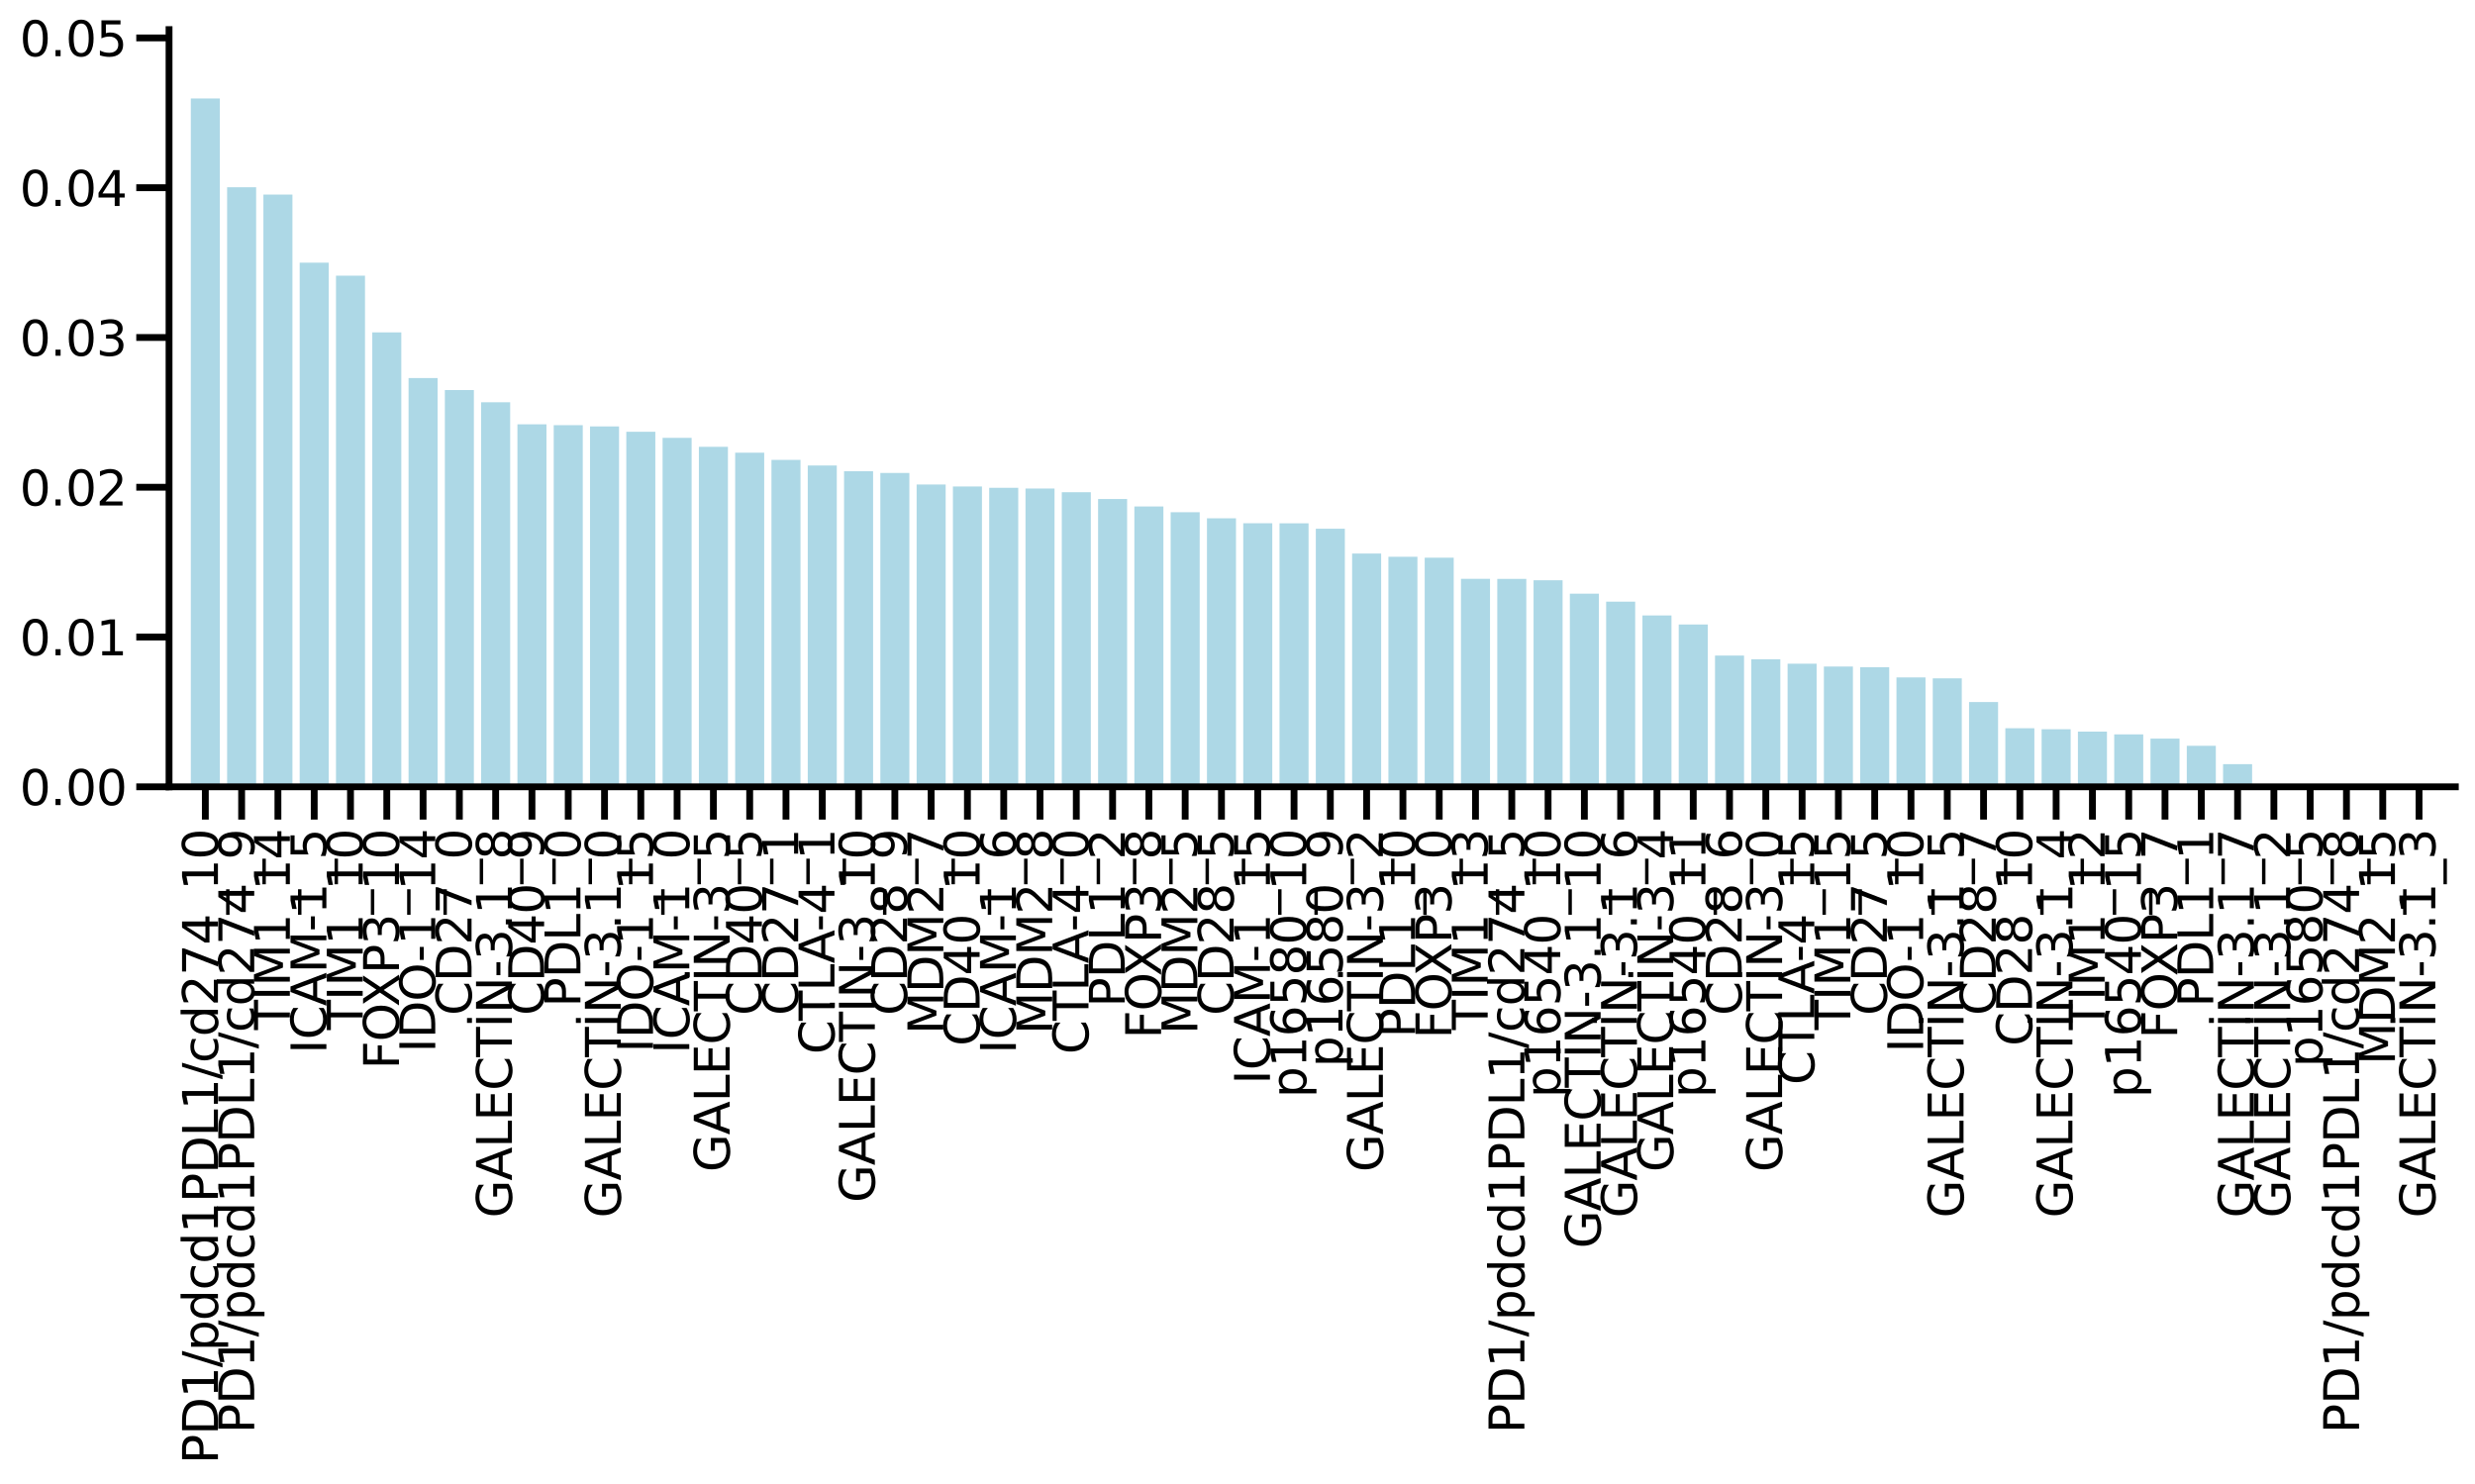 <?xml version="1.0" encoding="utf-8" standalone="no"?>
<!DOCTYPE svg PUBLIC "-//W3C//DTD SVG 1.1//EN"
  "http://www.w3.org/Graphics/SVG/1.1/DTD/svg11.dtd">
<svg xmlns:xlink="http://www.w3.org/1999/xlink" width="906.087pt" height="543.172pt" viewBox="0 0 906.087 543.172" xmlns="http://www.w3.org/2000/svg" version="1.1">
 <defs>
  <style type="text/css">*{stroke-linejoin: round; stroke-linecap: butt}</style>
 </defs>
 <g id="figure_1">
  <g id="patch_1">
   <path d="M 0 543.172 
L 906.087 543.172 
L 906.087 0 
L 0 0 
z
" style="fill: #ffffff"/>
  </g>
  <g id="axes_1">
   <g id="patch_2">
    <path d="M 61.888 288.047 
L 898.888 288.047 
L 898.888 10.847 
L 61.888 10.847 
z
" style="fill: #ffffff"/>
   </g>
   <g id="patch_3">
    <path d="M 69.859 288.047 
L 80.487 288.047 
L 80.487 36.047 
L 69.859 36.047 
z
" clip-path="url(#p8542486187)" style="fill: #add8e6"/>
   </g>
   <g id="patch_4">
    <path d="M 83.145 288.047 
L 93.773 288.047 
L 93.773 68.544 
L 83.145 68.544 
z
" clip-path="url(#p8542486187)" style="fill: #add8e6"/>
   </g>
   <g id="patch_5">
    <path d="M 96.43 288.047 
L 107.059 288.047 
L 107.059 71.224 
L 96.43 71.224 
z
" clip-path="url(#p8542486187)" style="fill: #add8e6"/>
   </g>
   <g id="patch_6">
    <path d="M 109.716 288.047 
L 120.345 288.047 
L 120.345 96.169 
L 109.716 96.169 
z
" clip-path="url(#p8542486187)" style="fill: #add8e6"/>
   </g>
   <g id="patch_7">
    <path d="M 123.002 288.047 
L 133.63 288.047 
L 133.63 100.915 
L 123.002 100.915 
z
" clip-path="url(#p8542486187)" style="fill: #add8e6"/>
   </g>
   <g id="patch_8">
    <path d="M 136.287 288.047 
L 146.916 288.047 
L 146.916 121.69 
L 136.287 121.69 
z
" clip-path="url(#p8542486187)" style="fill: #add8e6"/>
   </g>
   <g id="patch_9">
    <path d="M 149.573 288.047 
L 160.202 288.047 
L 160.202 138.402 
L 149.573 138.402 
z
" clip-path="url(#p8542486187)" style="fill: #add8e6"/>
   </g>
   <g id="patch_10">
    <path d="M 162.859 288.047 
L 173.488 288.047 
L 173.488 142.797 
L 162.859 142.797 
z
" clip-path="url(#p8542486187)" style="fill: #add8e6"/>
   </g>
   <g id="patch_11">
    <path d="M 176.145 288.047 
L 186.773 288.047 
L 186.773 147.26 
L 176.145 147.26 
z
" clip-path="url(#p8542486187)" style="fill: #add8e6"/>
   </g>
   <g id="patch_12">
    <path d="M 189.43 288.047 
L 200.059 288.047 
L 200.059 155.337 
L 189.43 155.337 
z
" clip-path="url(#p8542486187)" style="fill: #add8e6"/>
   </g>
   <g id="patch_13">
    <path d="M 202.716 288.047 
L 213.345 288.047 
L 213.345 155.656 
L 202.716 155.656 
z
" clip-path="url(#p8542486187)" style="fill: #add8e6"/>
   </g>
   <g id="patch_14">
    <path d="M 216.002 288.047 
L 226.63 288.047 
L 226.63 156.104 
L 216.002 156.104 
z
" clip-path="url(#p8542486187)" style="fill: #add8e6"/>
   </g>
   <g id="patch_15">
    <path d="M 229.287 288.047 
L 239.916 288.047 
L 239.916 158.062 
L 229.287 158.062 
z
" clip-path="url(#p8542486187)" style="fill: #add8e6"/>
   </g>
   <g id="patch_16">
    <path d="M 242.573 288.047 
L 253.202 288.047 
L 253.202 160.295 
L 242.573 160.295 
z
" clip-path="url(#p8542486187)" style="fill: #add8e6"/>
   </g>
   <g id="patch_17">
    <path d="M 255.859 288.047 
L 266.488 288.047 
L 266.488 163.588 
L 255.859 163.588 
z
" clip-path="url(#p8542486187)" style="fill: #add8e6"/>
   </g>
   <g id="patch_18">
    <path d="M 269.145 288.047 
L 279.773 288.047 
L 279.773 165.739 
L 269.145 165.739 
z
" clip-path="url(#p8542486187)" style="fill: #add8e6"/>
   </g>
   <g id="patch_19">
    <path d="M 282.43 288.047 
L 293.059 288.047 
L 293.059 168.365 
L 282.43 168.365 
z
" clip-path="url(#p8542486187)" style="fill: #add8e6"/>
   </g>
   <g id="patch_20">
    <path d="M 295.716 288.047 
L 306.345 288.047 
L 306.345 170.419 
L 295.716 170.419 
z
" clip-path="url(#p8542486187)" style="fill: #add8e6"/>
   </g>
   <g id="patch_21">
    <path d="M 309.002 288.047 
L 319.63 288.047 
L 319.63 172.528 
L 309.002 172.528 
z
" clip-path="url(#p8542486187)" style="fill: #add8e6"/>
   </g>
   <g id="patch_22">
    <path d="M 322.288 288.047 
L 332.916 288.047 
L 332.916 173.15 
L 322.288 173.15 
z
" clip-path="url(#p8542486187)" style="fill: #add8e6"/>
   </g>
   <g id="patch_23">
    <path d="M 335.573 288.047 
L 346.202 288.047 
L 346.202 177.369 
L 335.573 177.369 
z
" clip-path="url(#p8542486187)" style="fill: #add8e6"/>
   </g>
   <g id="patch_24">
    <path d="M 348.859 288.047 
L 359.488 288.047 
L 359.488 178.095 
L 348.859 178.095 
z
" clip-path="url(#p8542486187)" style="fill: #add8e6"/>
   </g>
   <g id="patch_25">
    <path d="M 362.145 288.047 
L 372.773 288.047 
L 372.773 178.59 
L 362.145 178.59 
z
" clip-path="url(#p8542486187)" style="fill: #add8e6"/>
   </g>
   <g id="patch_26">
    <path d="M 375.43 288.047 
L 386.059 288.047 
L 386.059 178.848 
L 375.43 178.848 
z
" clip-path="url(#p8542486187)" style="fill: #add8e6"/>
   </g>
   <g id="patch_27">
    <path d="M 388.716 288.047 
L 399.345 288.047 
L 399.345 180.205 
L 388.716 180.205 
z
" clip-path="url(#p8542486187)" style="fill: #add8e6"/>
   </g>
   <g id="patch_28">
    <path d="M 402.002 288.047 
L 412.63 288.047 
L 412.63 182.693 
L 402.002 182.693 
z
" clip-path="url(#p8542486187)" style="fill: #add8e6"/>
   </g>
   <g id="patch_29">
    <path d="M 415.288 288.047 
L 425.916 288.047 
L 425.916 185.434 
L 415.288 185.434 
z
" clip-path="url(#p8542486187)" style="fill: #add8e6"/>
   </g>
   <g id="patch_30">
    <path d="M 428.573 288.047 
L 439.202 288.047 
L 439.202 187.52 
L 428.573 187.52 
z
" clip-path="url(#p8542486187)" style="fill: #add8e6"/>
   </g>
   <g id="patch_31">
    <path d="M 441.859 288.047 
L 452.488 288.047 
L 452.488 189.746 
L 441.859 189.746 
z
" clip-path="url(#p8542486187)" style="fill: #add8e6"/>
   </g>
   <g id="patch_32">
    <path d="M 455.145 288.047 
L 465.773 288.047 
L 465.773 191.567 
L 455.145 191.567 
z
" clip-path="url(#p8542486187)" style="fill: #add8e6"/>
   </g>
   <g id="patch_33">
    <path d="M 468.43 288.047 
L 479.059 288.047 
L 479.059 191.578 
L 468.43 191.578 
z
" clip-path="url(#p8542486187)" style="fill: #add8e6"/>
   </g>
   <g id="patch_34">
    <path d="M 481.716 288.047 
L 492.345 288.047 
L 492.345 193.569 
L 481.716 193.569 
z
" clip-path="url(#p8542486187)" style="fill: #add8e6"/>
   </g>
   <g id="patch_35">
    <path d="M 495.002 288.047 
L 505.63 288.047 
L 505.63 202.654 
L 495.002 202.654 
z
" clip-path="url(#p8542486187)" style="fill: #add8e6"/>
   </g>
   <g id="patch_36">
    <path d="M 508.288 288.047 
L 518.916 288.047 
L 518.916 203.844 
L 508.288 203.844 
z
" clip-path="url(#p8542486187)" style="fill: #add8e6"/>
   </g>
   <g id="patch_37">
    <path d="M 521.573 288.047 
L 532.202 288.047 
L 532.202 204.161 
L 521.573 204.161 
z
" clip-path="url(#p8542486187)" style="fill: #add8e6"/>
   </g>
   <g id="patch_38">
    <path d="M 534.859 288.047 
L 545.487 288.047 
L 545.487 211.906 
L 534.859 211.906 
z
" clip-path="url(#p8542486187)" style="fill: #add8e6"/>
   </g>
   <g id="patch_39">
    <path d="M 548.145 288.047 
L 558.773 288.047 
L 558.773 211.934 
L 548.145 211.934 
z
" clip-path="url(#p8542486187)" style="fill: #add8e6"/>
   </g>
   <g id="patch_40">
    <path d="M 561.43 288.047 
L 572.059 288.047 
L 572.059 212.432 
L 561.43 212.432 
z
" clip-path="url(#p8542486187)" style="fill: #add8e6"/>
   </g>
   <g id="patch_41">
    <path d="M 574.716 288.047 
L 585.345 288.047 
L 585.345 217.35 
L 574.716 217.35 
z
" clip-path="url(#p8542486187)" style="fill: #add8e6"/>
   </g>
   <g id="patch_42">
    <path d="M 588.002 288.047 
L 598.63 288.047 
L 598.63 220.275 
L 588.002 220.275 
z
" clip-path="url(#p8542486187)" style="fill: #add8e6"/>
   </g>
   <g id="patch_43">
    <path d="M 601.288 288.047 
L 611.916 288.047 
L 611.916 225.324 
L 601.288 225.324 
z
" clip-path="url(#p8542486187)" style="fill: #add8e6"/>
   </g>
   <g id="patch_44">
    <path d="M 614.573 288.047 
L 625.202 288.047 
L 625.202 228.629 
L 614.573 228.629 
z
" clip-path="url(#p8542486187)" style="fill: #add8e6"/>
   </g>
   <g id="patch_45">
    <path d="M 627.859 288.047 
L 638.487 288.047 
L 638.487 240.001 
L 627.859 240.001 
z
" clip-path="url(#p8542486187)" style="fill: #add8e6"/>
   </g>
   <g id="patch_46">
    <path d="M 641.145 288.047 
L 651.773 288.047 
L 651.773 241.362 
L 641.145 241.362 
z
" clip-path="url(#p8542486187)" style="fill: #add8e6"/>
   </g>
   <g id="patch_47">
    <path d="M 654.43 288.047 
L 665.059 288.047 
L 665.059 242.984 
L 654.43 242.984 
z
" clip-path="url(#p8542486187)" style="fill: #add8e6"/>
   </g>
   <g id="patch_48">
    <path d="M 667.716 288.047 
L 678.345 288.047 
L 678.345 244.015 
L 667.716 244.015 
z
" clip-path="url(#p8542486187)" style="fill: #add8e6"/>
   </g>
   <g id="patch_49">
    <path d="M 681.002 288.047 
L 691.63 288.047 
L 691.63 244.285 
L 681.002 244.285 
z
" clip-path="url(#p8542486187)" style="fill: #add8e6"/>
   </g>
   <g id="patch_50">
    <path d="M 694.288 288.047 
L 704.916 288.047 
L 704.916 247.991 
L 694.288 247.991 
z
" clip-path="url(#p8542486187)" style="fill: #add8e6"/>
   </g>
   <g id="patch_51">
    <path d="M 707.573 288.047 
L 718.202 288.047 
L 718.202 248.351 
L 707.573 248.351 
z
" clip-path="url(#p8542486187)" style="fill: #add8e6"/>
   </g>
   <g id="patch_52">
    <path d="M 720.859 288.047 
L 731.487 288.047 
L 731.487 257.025 
L 720.859 257.025 
z
" clip-path="url(#p8542486187)" style="fill: #add8e6"/>
   </g>
   <g id="patch_53">
    <path d="M 734.145 288.047 
L 744.773 288.047 
L 744.773 266.603 
L 734.145 266.603 
z
" clip-path="url(#p8542486187)" style="fill: #add8e6"/>
   </g>
   <g id="patch_54">
    <path d="M 747.43 288.047 
L 758.059 288.047 
L 758.059 266.967 
L 747.43 266.967 
z
" clip-path="url(#p8542486187)" style="fill: #add8e6"/>
   </g>
   <g id="patch_55">
    <path d="M 760.716 288.047 
L 771.345 288.047 
L 771.345 267.839 
L 760.716 267.839 
z
" clip-path="url(#p8542486187)" style="fill: #add8e6"/>
   </g>
   <g id="patch_56">
    <path d="M 774.002 288.047 
L 784.63 288.047 
L 784.63 268.853 
L 774.002 268.853 
z
" clip-path="url(#p8542486187)" style="fill: #add8e6"/>
   </g>
   <g id="patch_57">
    <path d="M 787.288 288.047 
L 797.916 288.047 
L 797.916 270.398 
L 787.288 270.398 
z
" clip-path="url(#p8542486187)" style="fill: #add8e6"/>
   </g>
   <g id="patch_58">
    <path d="M 800.573 288.047 
L 811.202 288.047 
L 811.202 273.031 
L 800.573 273.031 
z
" clip-path="url(#p8542486187)" style="fill: #add8e6"/>
   </g>
   <g id="patch_59">
    <path d="M 813.859 288.047 
L 824.487 288.047 
L 824.487 279.756 
L 813.859 279.756 
z
" clip-path="url(#p8542486187)" style="fill: #add8e6"/>
   </g>
   <g id="patch_60">
    <path d="M 827.145 288.047 
L 837.773 288.047 
L 837.773 288.047 
L 827.145 288.047 
z
" clip-path="url(#p8542486187)" style="fill: #add8e6"/>
   </g>
   <g id="patch_61">
    <path d="M 840.43 288.047 
L 851.059 288.047 
L 851.059 288.047 
L 840.43 288.047 
z
" clip-path="url(#p8542486187)" style="fill: #add8e6"/>
   </g>
   <g id="patch_62">
    <path d="M 853.716 288.047 
L 864.345 288.047 
L 864.345 288.047 
L 853.716 288.047 
z
" clip-path="url(#p8542486187)" style="fill: #add8e6"/>
   </g>
   <g id="patch_63">
    <path d="M 867.002 288.047 
L 877.63 288.047 
L 877.63 288.047 
L 867.002 288.047 
z
" clip-path="url(#p8542486187)" style="fill: #add8e6"/>
   </g>
   <g id="patch_64">
    <path d="M 880.288 288.047 
L 890.916 288.047 
L 890.916 288.047 
L 880.288 288.047 
z
" clip-path="url(#p8542486187)" style="fill: #add8e6"/>
   </g>
   <g id="matplotlib.axis_1">
    <g id="xtick_1">
     <g id="line2d_1">
      <defs>
       <path id="mf7f050dac0" d="M 0 0 
L 0 12 
" style="stroke: #000000; stroke-width: 2.5"/>
      </defs>
      <g>
       <use xlink:href="#mf7f050dac0" x="75.173" y="288.047" style="stroke: #000000; stroke-width: 2.5"/>
      </g>
     </g>
     <g id="text_1">
      <!-- PD1/pdcd1PDL1/cd274_10 -->
      <g transform="translate(79.785 535.972) rotate(-90) scale(0.176 -0.176)">
       <defs>
        <path id="DejaVuSans-50" d="M 1259 4147 
L 1259 2394 
L 2053 2394 
Q 2494 2394 2734 2622 
Q 2975 2850 2975 3272 
Q 2975 3691 2734 3919 
Q 2494 4147 2053 4147 
L 1259 4147 
z
M 628 4666 
L 2053 4666 
Q 2838 4666 3239 4311 
Q 3641 3956 3641 3272 
Q 3641 2581 3239 2228 
Q 2838 1875 2053 1875 
L 1259 1875 
L 1259 0 
L 628 0 
L 628 4666 
z
" transform="scale(0.016)"/>
        <path id="DejaVuSans-44" d="M 1259 4147 
L 1259 519 
L 2022 519 
Q 2988 519 3436 956 
Q 3884 1394 3884 2338 
Q 3884 3275 3436 3711 
Q 2988 4147 2022 4147 
L 1259 4147 
z
M 628 4666 
L 1925 4666 
Q 3281 4666 3915 4102 
Q 4550 3538 4550 2338 
Q 4550 1131 3912 565 
Q 3275 0 1925 0 
L 628 0 
L 628 4666 
z
" transform="scale(0.016)"/>
        <path id="DejaVuSans-31" d="M 794 531 
L 1825 531 
L 1825 4091 
L 703 3866 
L 703 4441 
L 1819 4666 
L 2450 4666 
L 2450 531 
L 3481 531 
L 3481 0 
L 794 0 
L 794 531 
z
" transform="scale(0.016)"/>
        <path id="DejaVuSans-2f" d="M 1625 4666 
L 2156 4666 
L 531 -594 
L 0 -594 
L 1625 4666 
z
" transform="scale(0.016)"/>
        <path id="DejaVuSans-70" d="M 1159 525 
L 1159 -1331 
L 581 -1331 
L 581 3500 
L 1159 3500 
L 1159 2969 
Q 1341 3281 1617 3432 
Q 1894 3584 2278 3584 
Q 2916 3584 3314 3078 
Q 3713 2572 3713 1747 
Q 3713 922 3314 415 
Q 2916 -91 2278 -91 
Q 1894 -91 1617 61 
Q 1341 213 1159 525 
z
M 3116 1747 
Q 3116 2381 2855 2742 
Q 2594 3103 2138 3103 
Q 1681 3103 1420 2742 
Q 1159 2381 1159 1747 
Q 1159 1113 1420 752 
Q 1681 391 2138 391 
Q 2594 391 2855 752 
Q 3116 1113 3116 1747 
z
" transform="scale(0.016)"/>
        <path id="DejaVuSans-64" d="M 2906 2969 
L 2906 4863 
L 3481 4863 
L 3481 0 
L 2906 0 
L 2906 525 
Q 2725 213 2448 61 
Q 2172 -91 1784 -91 
Q 1150 -91 751 415 
Q 353 922 353 1747 
Q 353 2572 751 3078 
Q 1150 3584 1784 3584 
Q 2172 3584 2448 3432 
Q 2725 3281 2906 2969 
z
M 947 1747 
Q 947 1113 1208 752 
Q 1469 391 1925 391 
Q 2381 391 2643 752 
Q 2906 1113 2906 1747 
Q 2906 2381 2643 2742 
Q 2381 3103 1925 3103 
Q 1469 3103 1208 2742 
Q 947 2381 947 1747 
z
" transform="scale(0.016)"/>
        <path id="DejaVuSans-63" d="M 3122 3366 
L 3122 2828 
Q 2878 2963 2633 3030 
Q 2388 3097 2138 3097 
Q 1578 3097 1268 2742 
Q 959 2388 959 1747 
Q 959 1106 1268 751 
Q 1578 397 2138 397 
Q 2388 397 2633 464 
Q 2878 531 3122 666 
L 3122 134 
Q 2881 22 2623 -34 
Q 2366 -91 2075 -91 
Q 1284 -91 818 406 
Q 353 903 353 1747 
Q 353 2603 823 3093 
Q 1294 3584 2113 3584 
Q 2378 3584 2631 3529 
Q 2884 3475 3122 3366 
z
" transform="scale(0.016)"/>
        <path id="DejaVuSans-4c" d="M 628 4666 
L 1259 4666 
L 1259 531 
L 3531 531 
L 3531 0 
L 628 0 
L 628 4666 
z
" transform="scale(0.016)"/>
        <path id="DejaVuSans-32" d="M 1228 531 
L 3431 531 
L 3431 0 
L 469 0 
L 469 531 
Q 828 903 1448 1529 
Q 2069 2156 2228 2338 
Q 2531 2678 2651 2914 
Q 2772 3150 2772 3378 
Q 2772 3750 2511 3984 
Q 2250 4219 1831 4219 
Q 1534 4219 1204 4116 
Q 875 4013 500 3803 
L 500 4441 
Q 881 4594 1212 4672 
Q 1544 4750 1819 4750 
Q 2544 4750 2975 4387 
Q 3406 4025 3406 3419 
Q 3406 3131 3298 2873 
Q 3191 2616 2906 2266 
Q 2828 2175 2409 1742 
Q 1991 1309 1228 531 
z
" transform="scale(0.016)"/>
        <path id="DejaVuSans-37" d="M 525 4666 
L 3525 4666 
L 3525 4397 
L 1831 0 
L 1172 0 
L 2766 4134 
L 525 4134 
L 525 4666 
z
" transform="scale(0.016)"/>
        <path id="DejaVuSans-34" d="M 2419 4116 
L 825 1625 
L 2419 1625 
L 2419 4116 
z
M 2253 4666 
L 3047 4666 
L 3047 1625 
L 3713 1625 
L 3713 1100 
L 3047 1100 
L 3047 0 
L 2419 0 
L 2419 1100 
L 313 1100 
L 313 1709 
L 2253 4666 
z
" transform="scale(0.016)"/>
        <path id="DejaVuSans-5f" d="M 3263 -1063 
L 3263 -1509 
L -63 -1509 
L -63 -1063 
L 3263 -1063 
z
" transform="scale(0.016)"/>
        <path id="DejaVuSans-30" d="M 2034 4250 
Q 1547 4250 1301 3770 
Q 1056 3291 1056 2328 
Q 1056 1369 1301 889 
Q 1547 409 2034 409 
Q 2525 409 2770 889 
Q 3016 1369 3016 2328 
Q 3016 3291 2770 3770 
Q 2525 4250 2034 4250 
z
M 2034 4750 
Q 2819 4750 3233 4129 
Q 3647 3509 3647 2328 
Q 3647 1150 3233 529 
Q 2819 -91 2034 -91 
Q 1250 -91 836 529 
Q 422 1150 422 2328 
Q 422 3509 836 4129 
Q 1250 4750 2034 4750 
z
" transform="scale(0.016)"/>
       </defs>
       <use xlink:href="#DejaVuSans-50"/>
       <use xlink:href="#DejaVuSans-44" x="60.303"/>
       <use xlink:href="#DejaVuSans-31" x="137.305"/>
       <use xlink:href="#DejaVuSans-2f" x="200.928"/>
       <use xlink:href="#DejaVuSans-70" x="234.619"/>
       <use xlink:href="#DejaVuSans-64" x="298.096"/>
       <use xlink:href="#DejaVuSans-63" x="361.572"/>
       <use xlink:href="#DejaVuSans-64" x="416.553"/>
       <use xlink:href="#DejaVuSans-31" x="480.029"/>
       <use xlink:href="#DejaVuSans-50" x="543.652"/>
       <use xlink:href="#DejaVuSans-44" x="603.955"/>
       <use xlink:href="#DejaVuSans-4c" x="680.957"/>
       <use xlink:href="#DejaVuSans-31" x="736.67"/>
       <use xlink:href="#DejaVuSans-2f" x="800.293"/>
       <use xlink:href="#DejaVuSans-63" x="833.984"/>
       <use xlink:href="#DejaVuSans-64" x="888.965"/>
       <use xlink:href="#DejaVuSans-32" x="952.441"/>
       <use xlink:href="#DejaVuSans-37" x="1016.064"/>
       <use xlink:href="#DejaVuSans-34" x="1079.688"/>
       <use xlink:href="#DejaVuSans-5f" x="1143.311"/>
       <use xlink:href="#DejaVuSans-31" x="1193.311"/>
       <use xlink:href="#DejaVuSans-30" x="1256.934"/>
      </g>
     </g>
    </g>
    <g id="xtick_2">
     <g id="line2d_2">
      <g>
       <use xlink:href="#mf7f050dac0" x="88.459" y="288.047" style="stroke: #000000; stroke-width: 2.5"/>
      </g>
     </g>
     <g id="text_2">
      <!-- PD1/pdcd1PDL1/cd274_9 -->
      <g transform="translate(93.071 524.774) rotate(-90) scale(0.176 -0.176)">
       <defs>
        <path id="DejaVuSans-39" d="M 703 97 
L 703 672 
Q 941 559 1184 500 
Q 1428 441 1663 441 
Q 2288 441 2617 861 
Q 2947 1281 2994 2138 
Q 2813 1869 2534 1725 
Q 2256 1581 1919 1581 
Q 1219 1581 811 2004 
Q 403 2428 403 3163 
Q 403 3881 828 4315 
Q 1253 4750 1959 4750 
Q 2769 4750 3195 4129 
Q 3622 3509 3622 2328 
Q 3622 1225 3098 567 
Q 2575 -91 1691 -91 
Q 1453 -91 1209 -44 
Q 966 3 703 97 
z
M 1959 2075 
Q 2384 2075 2632 2365 
Q 2881 2656 2881 3163 
Q 2881 3666 2632 3958 
Q 2384 4250 1959 4250 
Q 1534 4250 1286 3958 
Q 1038 3666 1038 3163 
Q 1038 2656 1286 2365 
Q 1534 2075 1959 2075 
z
" transform="scale(0.016)"/>
       </defs>
       <use xlink:href="#DejaVuSans-50"/>
       <use xlink:href="#DejaVuSans-44" x="60.303"/>
       <use xlink:href="#DejaVuSans-31" x="137.305"/>
       <use xlink:href="#DejaVuSans-2f" x="200.928"/>
       <use xlink:href="#DejaVuSans-70" x="234.619"/>
       <use xlink:href="#DejaVuSans-64" x="298.096"/>
       <use xlink:href="#DejaVuSans-63" x="361.572"/>
       <use xlink:href="#DejaVuSans-64" x="416.553"/>
       <use xlink:href="#DejaVuSans-31" x="480.029"/>
       <use xlink:href="#DejaVuSans-50" x="543.652"/>
       <use xlink:href="#DejaVuSans-44" x="603.955"/>
       <use xlink:href="#DejaVuSans-4c" x="680.957"/>
       <use xlink:href="#DejaVuSans-31" x="736.67"/>
       <use xlink:href="#DejaVuSans-2f" x="800.293"/>
       <use xlink:href="#DejaVuSans-63" x="833.984"/>
       <use xlink:href="#DejaVuSans-64" x="888.965"/>
       <use xlink:href="#DejaVuSans-32" x="952.441"/>
       <use xlink:href="#DejaVuSans-37" x="1016.064"/>
       <use xlink:href="#DejaVuSans-34" x="1079.688"/>
       <use xlink:href="#DejaVuSans-5f" x="1143.311"/>
       <use xlink:href="#DejaVuSans-39" x="1193.311"/>
      </g>
     </g>
    </g>
    <g id="xtick_3">
     <g id="line2d_3">
      <g>
       <use xlink:href="#mf7f050dac0" x="101.745" y="288.047" style="stroke: #000000; stroke-width: 2.5"/>
      </g>
     </g>
     <g id="text_3">
      <!-- TIM1_14 -->
      <g transform="translate(106.112 377.068) rotate(-90) scale(0.176 -0.176)">
       <defs>
        <path id="DejaVuSans-54" d="M -19 4666 
L 3928 4666 
L 3928 4134 
L 2272 4134 
L 2272 0 
L 1638 0 
L 1638 4134 
L -19 4134 
L -19 4666 
z
" transform="scale(0.016)"/>
        <path id="DejaVuSans-49" d="M 628 4666 
L 1259 4666 
L 1259 0 
L 628 0 
L 628 4666 
z
" transform="scale(0.016)"/>
        <path id="DejaVuSans-4d" d="M 628 4666 
L 1569 4666 
L 2759 1491 
L 3956 4666 
L 4897 4666 
L 4897 0 
L 4281 0 
L 4281 4097 
L 3078 897 
L 2444 897 
L 1241 4097 
L 1241 0 
L 628 0 
L 628 4666 
z
" transform="scale(0.016)"/>
       </defs>
       <use xlink:href="#DejaVuSans-54"/>
       <use xlink:href="#DejaVuSans-49" x="61.084"/>
       <use xlink:href="#DejaVuSans-4d" x="90.576"/>
       <use xlink:href="#DejaVuSans-31" x="176.855"/>
       <use xlink:href="#DejaVuSans-5f" x="240.479"/>
       <use xlink:href="#DejaVuSans-31" x="290.479"/>
       <use xlink:href="#DejaVuSans-34" x="354.102"/>
      </g>
     </g>
    </g>
    <g id="xtick_4">
     <g id="line2d_4">
      <g>
       <use xlink:href="#mf7f050dac0" x="115.03" y="288.047" style="stroke: #000000; stroke-width: 2.5"/>
      </g>
     </g>
     <g id="text_4">
      <!-- ICAM-1_5 -->
      <g transform="translate(119.487 385.8) rotate(-90) scale(0.176 -0.176)">
       <defs>
        <path id="DejaVuSans-43" d="M 4122 4306 
L 4122 3641 
Q 3803 3938 3442 4084 
Q 3081 4231 2675 4231 
Q 1875 4231 1450 3742 
Q 1025 3253 1025 2328 
Q 1025 1406 1450 917 
Q 1875 428 2675 428 
Q 3081 428 3442 575 
Q 3803 722 4122 1019 
L 4122 359 
Q 3791 134 3420 21 
Q 3050 -91 2638 -91 
Q 1578 -91 968 557 
Q 359 1206 359 2328 
Q 359 3453 968 4101 
Q 1578 4750 2638 4750 
Q 3056 4750 3426 4639 
Q 3797 4528 4122 4306 
z
" transform="scale(0.016)"/>
        <path id="DejaVuSans-41" d="M 2188 4044 
L 1331 1722 
L 3047 1722 
L 2188 4044 
z
M 1831 4666 
L 2547 4666 
L 4325 0 
L 3669 0 
L 3244 1197 
L 1141 1197 
L 716 0 
L 50 0 
L 1831 4666 
z
" transform="scale(0.016)"/>
        <path id="DejaVuSans-2d" d="M 313 2009 
L 1997 2009 
L 1997 1497 
L 313 1497 
L 313 2009 
z
" transform="scale(0.016)"/>
        <path id="DejaVuSans-35" d="M 691 4666 
L 3169 4666 
L 3169 4134 
L 1269 4134 
L 1269 2991 
Q 1406 3038 1543 3061 
Q 1681 3084 1819 3084 
Q 2600 3084 3056 2656 
Q 3513 2228 3513 1497 
Q 3513 744 3044 326 
Q 2575 -91 1722 -91 
Q 1428 -91 1123 -41 
Q 819 9 494 109 
L 494 744 
Q 775 591 1075 516 
Q 1375 441 1709 441 
Q 2250 441 2565 725 
Q 2881 1009 2881 1497 
Q 2881 1984 2565 2268 
Q 2250 2553 1709 2553 
Q 1456 2553 1204 2497 
Q 953 2441 691 2322 
L 691 4666 
z
" transform="scale(0.016)"/>
       </defs>
       <use xlink:href="#DejaVuSans-49"/>
       <use xlink:href="#DejaVuSans-43" x="29.492"/>
       <use xlink:href="#DejaVuSans-41" x="99.316"/>
       <use xlink:href="#DejaVuSans-4d" x="167.725"/>
       <use xlink:href="#DejaVuSans-2d" x="254.004"/>
       <use xlink:href="#DejaVuSans-31" x="290.088"/>
       <use xlink:href="#DejaVuSans-5f" x="353.711"/>
       <use xlink:href="#DejaVuSans-35" x="403.711"/>
      </g>
     </g>
    </g>
    <g id="xtick_5">
     <g id="line2d_5">
      <g>
       <use xlink:href="#mf7f050dac0" x="128.316" y="288.047" style="stroke: #000000; stroke-width: 2.5"/>
      </g>
     </g>
     <g id="text_5">
      <!-- TIM1_10 -->
      <g transform="translate(132.772 377.068) rotate(-90) scale(0.176 -0.176)">
       <use xlink:href="#DejaVuSans-54"/>
       <use xlink:href="#DejaVuSans-49" x="61.084"/>
       <use xlink:href="#DejaVuSans-4d" x="90.576"/>
       <use xlink:href="#DejaVuSans-31" x="176.855"/>
       <use xlink:href="#DejaVuSans-5f" x="240.479"/>
       <use xlink:href="#DejaVuSans-31" x="290.479"/>
       <use xlink:href="#DejaVuSans-30" x="354.102"/>
      </g>
     </g>
    </g>
    <g id="xtick_6">
     <g id="line2d_6">
      <g>
       <use xlink:href="#mf7f050dac0" x="141.602" y="288.047" style="stroke: #000000; stroke-width: 2.5"/>
      </g>
     </g>
     <g id="text_6">
      <!-- FOXP3_10 -->
      <g transform="translate(146.058 391.465) rotate(-90) scale(0.176 -0.176)">
       <defs>
        <path id="DejaVuSans-46" d="M 628 4666 
L 3309 4666 
L 3309 4134 
L 1259 4134 
L 1259 2759 
L 3109 2759 
L 3109 2228 
L 1259 2228 
L 1259 0 
L 628 0 
L 628 4666 
z
" transform="scale(0.016)"/>
        <path id="DejaVuSans-4f" d="M 2522 4238 
Q 1834 4238 1429 3725 
Q 1025 3213 1025 2328 
Q 1025 1447 1429 934 
Q 1834 422 2522 422 
Q 3209 422 3611 934 
Q 4013 1447 4013 2328 
Q 4013 3213 3611 3725 
Q 3209 4238 2522 4238 
z
M 2522 4750 
Q 3503 4750 4090 4092 
Q 4678 3434 4678 2328 
Q 4678 1225 4090 567 
Q 3503 -91 2522 -91 
Q 1538 -91 948 565 
Q 359 1222 359 2328 
Q 359 3434 948 4092 
Q 1538 4750 2522 4750 
z
" transform="scale(0.016)"/>
        <path id="DejaVuSans-58" d="M 403 4666 
L 1081 4666 
L 2241 2931 
L 3406 4666 
L 4084 4666 
L 2584 2425 
L 4184 0 
L 3506 0 
L 2194 1984 
L 872 0 
L 191 0 
L 1856 2491 
L 403 4666 
z
" transform="scale(0.016)"/>
        <path id="DejaVuSans-33" d="M 2597 2516 
Q 3050 2419 3304 2112 
Q 3559 1806 3559 1356 
Q 3559 666 3084 287 
Q 2609 -91 1734 -91 
Q 1441 -91 1130 -33 
Q 819 25 488 141 
L 488 750 
Q 750 597 1062 519 
Q 1375 441 1716 441 
Q 2309 441 2620 675 
Q 2931 909 2931 1356 
Q 2931 1769 2642 2001 
Q 2353 2234 1838 2234 
L 1294 2234 
L 1294 2753 
L 1863 2753 
Q 2328 2753 2575 2939 
Q 2822 3125 2822 3475 
Q 2822 3834 2567 4026 
Q 2313 4219 1838 4219 
Q 1578 4219 1281 4162 
Q 984 4106 628 3988 
L 628 4550 
Q 988 4650 1302 4700 
Q 1616 4750 1894 4750 
Q 2613 4750 3031 4423 
Q 3450 4097 3450 3541 
Q 3450 3153 3228 2886 
Q 3006 2619 2597 2516 
z
" transform="scale(0.016)"/>
       </defs>
       <use xlink:href="#DejaVuSans-46"/>
       <use xlink:href="#DejaVuSans-4f" x="57.52"/>
       <use xlink:href="#DejaVuSans-58" x="129.855"/>
       <use xlink:href="#DejaVuSans-50" x="198.361"/>
       <use xlink:href="#DejaVuSans-33" x="258.664"/>
       <use xlink:href="#DejaVuSans-5f" x="322.287"/>
       <use xlink:href="#DejaVuSans-31" x="372.287"/>
       <use xlink:href="#DejaVuSans-30" x="435.91"/>
      </g>
     </g>
    </g>
    <g id="xtick_7">
     <g id="line2d_7">
      <g>
       <use xlink:href="#mf7f050dac0" x="154.887" y="288.047" style="stroke: #000000; stroke-width: 2.5"/>
      </g>
     </g>
     <g id="text_7">
      <!-- IDO-1_14 -->
      <g transform="translate(159.344 385.373) rotate(-90) scale(0.176 -0.176)">
       <use xlink:href="#DejaVuSans-49"/>
       <use xlink:href="#DejaVuSans-44" x="29.492"/>
       <use xlink:href="#DejaVuSans-4f" x="106.494"/>
       <use xlink:href="#DejaVuSans-2d" x="187.955"/>
       <use xlink:href="#DejaVuSans-31" x="224.039"/>
       <use xlink:href="#DejaVuSans-5f" x="287.662"/>
       <use xlink:href="#DejaVuSans-31" x="337.662"/>
       <use xlink:href="#DejaVuSans-34" x="401.285"/>
      </g>
     </g>
    </g>
    <g id="xtick_8">
     <g id="line2d_8">
      <g>
       <use xlink:href="#mf7f050dac0" x="168.173" y="288.047" style="stroke: #000000; stroke-width: 2.5"/>
      </g>
     </g>
     <g id="text_8">
      <!-- CD27_0 -->
      <g transform="translate(172.63 371.783) rotate(-90) scale(0.176 -0.176)">
       <use xlink:href="#DejaVuSans-43"/>
       <use xlink:href="#DejaVuSans-44" x="69.824"/>
       <use xlink:href="#DejaVuSans-32" x="146.826"/>
       <use xlink:href="#DejaVuSans-37" x="210.449"/>
       <use xlink:href="#DejaVuSans-5f" x="274.072"/>
       <use xlink:href="#DejaVuSans-30" x="324.072"/>
      </g>
     </g>
    </g>
    <g id="xtick_9">
     <g id="line2d_9">
      <g>
       <use xlink:href="#mf7f050dac0" x="181.459" y="288.047" style="stroke: #000000; stroke-width: 2.5"/>
      </g>
     </g>
     <g id="text_9">
      <!-- GALECTİN-3.1_8 -->
      <g transform="translate(187.409 445.887) rotate(-90) scale(0.176 -0.176)">
       <defs>
        <path id="DejaVuSans-47" d="M 3809 666 
L 3809 1919 
L 2778 1919 
L 2778 2438 
L 4434 2438 
L 4434 434 
Q 4069 175 3628 42 
Q 3188 -91 2688 -91 
Q 1594 -91 976 548 
Q 359 1188 359 2328 
Q 359 3472 976 4111 
Q 1594 4750 2688 4750 
Q 3144 4750 3555 4637 
Q 3966 4525 4313 4306 
L 4313 3634 
Q 3963 3931 3569 4081 
Q 3175 4231 2741 4231 
Q 1884 4231 1454 3753 
Q 1025 3275 1025 2328 
Q 1025 1384 1454 906 
Q 1884 428 2741 428 
Q 3075 428 3337 486 
Q 3600 544 3809 666 
z
" transform="scale(0.016)"/>
        <path id="DejaVuSans-45" d="M 628 4666 
L 3578 4666 
L 3578 4134 
L 1259 4134 
L 1259 2753 
L 3481 2753 
L 3481 2222 
L 1259 2222 
L 1259 531 
L 3634 531 
L 3634 0 
L 628 0 
L 628 4666 
z
" transform="scale(0.016)"/>
        <path id="DejaVuSans-130" d="M 628 4666 
L 1259 4666 
L 1259 0 
L 628 0 
L 628 4666 
z
M 625 5836 
L 1263 5836 
L 1263 5196 
L 625 5196 
L 625 5836 
z
" transform="scale(0.016)"/>
        <path id="DejaVuSans-4e" d="M 628 4666 
L 1478 4666 
L 3547 763 
L 3547 4666 
L 4159 4666 
L 4159 0 
L 3309 0 
L 1241 3903 
L 1241 0 
L 628 0 
L 628 4666 
z
" transform="scale(0.016)"/>
        <path id="DejaVuSans-2e" d="M 684 794 
L 1344 794 
L 1344 0 
L 684 0 
L 684 794 
z
" transform="scale(0.016)"/>
        <path id="DejaVuSans-38" d="M 2034 2216 
Q 1584 2216 1326 1975 
Q 1069 1734 1069 1313 
Q 1069 891 1326 650 
Q 1584 409 2034 409 
Q 2484 409 2743 651 
Q 3003 894 3003 1313 
Q 3003 1734 2745 1975 
Q 2488 2216 2034 2216 
z
M 1403 2484 
Q 997 2584 770 2862 
Q 544 3141 544 3541 
Q 544 4100 942 4425 
Q 1341 4750 2034 4750 
Q 2731 4750 3128 4425 
Q 3525 4100 3525 3541 
Q 3525 3141 3298 2862 
Q 3072 2584 2669 2484 
Q 3125 2378 3379 2068 
Q 3634 1759 3634 1313 
Q 3634 634 3220 271 
Q 2806 -91 2034 -91 
Q 1263 -91 848 271 
Q 434 634 434 1313 
Q 434 1759 690 2068 
Q 947 2378 1403 2484 
z
M 1172 3481 
Q 1172 3119 1398 2916 
Q 1625 2713 2034 2713 
Q 2441 2713 2670 2916 
Q 2900 3119 2900 3481 
Q 2900 3844 2670 4047 
Q 2441 4250 2034 4250 
Q 1625 4250 1398 4047 
Q 1172 3844 1172 3481 
z
" transform="scale(0.016)"/>
       </defs>
       <use xlink:href="#DejaVuSans-47"/>
       <use xlink:href="#DejaVuSans-41" x="77.49"/>
       <use xlink:href="#DejaVuSans-4c" x="145.898"/>
       <use xlink:href="#DejaVuSans-45" x="201.611"/>
       <use xlink:href="#DejaVuSans-43" x="264.795"/>
       <use xlink:href="#DejaVuSans-54" x="334.619"/>
       <use xlink:href="#DejaVuSans-130" x="395.703"/>
       <use xlink:href="#DejaVuSans-4e" x="425.195"/>
       <use xlink:href="#DejaVuSans-2d" x="500"/>
       <use xlink:href="#DejaVuSans-33" x="536.084"/>
       <use xlink:href="#DejaVuSans-2e" x="599.707"/>
       <use xlink:href="#DejaVuSans-31" x="631.494"/>
       <use xlink:href="#DejaVuSans-5f" x="695.117"/>
       <use xlink:href="#DejaVuSans-38" x="745.117"/>
      </g>
     </g>
    </g>
    <g id="xtick_10">
     <g id="line2d_10">
      <g>
       <use xlink:href="#mf7f050dac0" x="194.745" y="288.047" style="stroke: #000000; stroke-width: 2.5"/>
      </g>
     </g>
     <g id="text_10">
      <!-- CD40_9 -->
      <g transform="translate(199.201 371.783) rotate(-90) scale(0.176 -0.176)">
       <use xlink:href="#DejaVuSans-43"/>
       <use xlink:href="#DejaVuSans-44" x="69.824"/>
       <use xlink:href="#DejaVuSans-34" x="146.826"/>
       <use xlink:href="#DejaVuSans-30" x="210.449"/>
       <use xlink:href="#DejaVuSans-5f" x="274.072"/>
       <use xlink:href="#DejaVuSans-39" x="324.072"/>
      </g>
     </g>
    </g>
    <g id="xtick_11">
     <g id="line2d_11">
      <g>
       <use xlink:href="#mf7f050dac0" x="208.03" y="288.047" style="stroke: #000000; stroke-width: 2.5"/>
      </g>
     </g>
     <g id="text_11">
      <!-- PDL1_0 -->
      <g transform="translate(212.487 368.714) rotate(-90) scale(0.176 -0.176)">
       <use xlink:href="#DejaVuSans-50"/>
       <use xlink:href="#DejaVuSans-44" x="60.303"/>
       <use xlink:href="#DejaVuSans-4c" x="137.305"/>
       <use xlink:href="#DejaVuSans-31" x="193.018"/>
       <use xlink:href="#DejaVuSans-5f" x="256.641"/>
       <use xlink:href="#DejaVuSans-30" x="306.641"/>
      </g>
     </g>
    </g>
    <g id="xtick_12">
     <g id="line2d_12">
      <g>
       <use xlink:href="#mf7f050dac0" x="221.316" y="288.047" style="stroke: #000000; stroke-width: 2.5"/>
      </g>
     </g>
     <g id="text_12">
      <!-- GALECTİN-3.1_0 -->
      <g transform="translate(227.266 445.887) rotate(-90) scale(0.176 -0.176)">
       <use xlink:href="#DejaVuSans-47"/>
       <use xlink:href="#DejaVuSans-41" x="77.49"/>
       <use xlink:href="#DejaVuSans-4c" x="145.898"/>
       <use xlink:href="#DejaVuSans-45" x="201.611"/>
       <use xlink:href="#DejaVuSans-43" x="264.795"/>
       <use xlink:href="#DejaVuSans-54" x="334.619"/>
       <use xlink:href="#DejaVuSans-130" x="395.703"/>
       <use xlink:href="#DejaVuSans-4e" x="425.195"/>
       <use xlink:href="#DejaVuSans-2d" x="500"/>
       <use xlink:href="#DejaVuSans-33" x="536.084"/>
       <use xlink:href="#DejaVuSans-2e" x="599.707"/>
       <use xlink:href="#DejaVuSans-31" x="631.494"/>
       <use xlink:href="#DejaVuSans-5f" x="695.117"/>
       <use xlink:href="#DejaVuSans-30" x="745.117"/>
      </g>
     </g>
    </g>
    <g id="xtick_13">
     <g id="line2d_13">
      <g>
       <use xlink:href="#mf7f050dac0" x="234.602" y="288.047" style="stroke: #000000; stroke-width: 2.5"/>
      </g>
     </g>
     <g id="text_13">
      <!-- IDO-1_15 -->
      <g transform="translate(239.058 385.373) rotate(-90) scale(0.176 -0.176)">
       <use xlink:href="#DejaVuSans-49"/>
       <use xlink:href="#DejaVuSans-44" x="29.492"/>
       <use xlink:href="#DejaVuSans-4f" x="106.494"/>
       <use xlink:href="#DejaVuSans-2d" x="187.955"/>
       <use xlink:href="#DejaVuSans-31" x="224.039"/>
       <use xlink:href="#DejaVuSans-5f" x="287.662"/>
       <use xlink:href="#DejaVuSans-31" x="337.662"/>
       <use xlink:href="#DejaVuSans-35" x="401.285"/>
      </g>
     </g>
    </g>
    <g id="xtick_14">
     <g id="line2d_14">
      <g>
       <use xlink:href="#mf7f050dac0" x="247.887" y="288.047" style="stroke: #000000; stroke-width: 2.5"/>
      </g>
     </g>
     <g id="text_14">
      <!-- ICAM-1_0 -->
      <g transform="translate(252.344 385.8) rotate(-90) scale(0.176 -0.176)">
       <use xlink:href="#DejaVuSans-49"/>
       <use xlink:href="#DejaVuSans-43" x="29.492"/>
       <use xlink:href="#DejaVuSans-41" x="99.316"/>
       <use xlink:href="#DejaVuSans-4d" x="167.725"/>
       <use xlink:href="#DejaVuSans-2d" x="254.004"/>
       <use xlink:href="#DejaVuSans-31" x="290.088"/>
       <use xlink:href="#DejaVuSans-5f" x="353.711"/>
       <use xlink:href="#DejaVuSans-30" x="403.711"/>
      </g>
     </g>
    </g>
    <g id="xtick_15">
     <g id="line2d_15">
      <g>
       <use xlink:href="#mf7f050dac0" x="261.173" y="288.047" style="stroke: #000000; stroke-width: 2.5"/>
      </g>
     </g>
     <g id="text_15">
      <!-- GALECTİN-3_5 -->
      <g transform="translate(267.123 429.096) rotate(-90) scale(0.176 -0.176)">
       <use xlink:href="#DejaVuSans-47"/>
       <use xlink:href="#DejaVuSans-41" x="77.49"/>
       <use xlink:href="#DejaVuSans-4c" x="145.898"/>
       <use xlink:href="#DejaVuSans-45" x="201.611"/>
       <use xlink:href="#DejaVuSans-43" x="264.795"/>
       <use xlink:href="#DejaVuSans-54" x="334.619"/>
       <use xlink:href="#DejaVuSans-130" x="395.703"/>
       <use xlink:href="#DejaVuSans-4e" x="425.195"/>
       <use xlink:href="#DejaVuSans-2d" x="500"/>
       <use xlink:href="#DejaVuSans-33" x="536.084"/>
       <use xlink:href="#DejaVuSans-5f" x="599.707"/>
       <use xlink:href="#DejaVuSans-35" x="649.707"/>
      </g>
     </g>
    </g>
    <g id="xtick_16">
     <g id="line2d_16">
      <g>
       <use xlink:href="#mf7f050dac0" x="274.459" y="288.047" style="stroke: #000000; stroke-width: 2.5"/>
      </g>
     </g>
     <g id="text_16">
      <!-- CD40_5 -->
      <g transform="translate(278.915 371.783) rotate(-90) scale(0.176 -0.176)">
       <use xlink:href="#DejaVuSans-43"/>
       <use xlink:href="#DejaVuSans-44" x="69.824"/>
       <use xlink:href="#DejaVuSans-34" x="146.826"/>
       <use xlink:href="#DejaVuSans-30" x="210.449"/>
       <use xlink:href="#DejaVuSans-5f" x="274.072"/>
       <use xlink:href="#DejaVuSans-35" x="324.072"/>
      </g>
     </g>
    </g>
    <g id="xtick_17">
     <g id="line2d_17">
      <g>
       <use xlink:href="#mf7f050dac0" x="287.745" y="288.047" style="stroke: #000000; stroke-width: 2.5"/>
      </g>
     </g>
     <g id="text_17">
      <!-- CD27_1 -->
      <g transform="translate(292.201 371.783) rotate(-90) scale(0.176 -0.176)">
       <use xlink:href="#DejaVuSans-43"/>
       <use xlink:href="#DejaVuSans-44" x="69.824"/>
       <use xlink:href="#DejaVuSans-32" x="146.826"/>
       <use xlink:href="#DejaVuSans-37" x="210.449"/>
       <use xlink:href="#DejaVuSans-5f" x="274.072"/>
       <use xlink:href="#DejaVuSans-31" x="324.072"/>
      </g>
     </g>
    </g>
    <g id="xtick_18">
     <g id="line2d_18">
      <g>
       <use xlink:href="#mf7f050dac0" x="301.03" y="288.047" style="stroke: #000000; stroke-width: 2.5"/>
      </g>
     </g>
     <g id="text_18">
      <!-- CTLA-4_1 -->
      <g transform="translate(305.487 385.978) rotate(-90) scale(0.176 -0.176)">
       <use xlink:href="#DejaVuSans-43"/>
       <use xlink:href="#DejaVuSans-54" x="69.824"/>
       <use xlink:href="#DejaVuSans-4c" x="130.908"/>
       <use xlink:href="#DejaVuSans-41" x="188.871"/>
       <use xlink:href="#DejaVuSans-2d" x="255.029"/>
       <use xlink:href="#DejaVuSans-34" x="291.113"/>
       <use xlink:href="#DejaVuSans-5f" x="354.736"/>
       <use xlink:href="#DejaVuSans-31" x="404.736"/>
      </g>
     </g>
    </g>
    <g id="xtick_19">
     <g id="line2d_19">
      <g>
       <use xlink:href="#mf7f050dac0" x="314.316" y="288.047" style="stroke: #000000; stroke-width: 2.5"/>
      </g>
     </g>
     <g id="text_19">
      <!-- GALECTİN-3_10 -->
      <g transform="translate(320.266 440.294) rotate(-90) scale(0.176 -0.176)">
       <use xlink:href="#DejaVuSans-47"/>
       <use xlink:href="#DejaVuSans-41" x="77.49"/>
       <use xlink:href="#DejaVuSans-4c" x="145.898"/>
       <use xlink:href="#DejaVuSans-45" x="201.611"/>
       <use xlink:href="#DejaVuSans-43" x="264.795"/>
       <use xlink:href="#DejaVuSans-54" x="334.619"/>
       <use xlink:href="#DejaVuSans-130" x="395.703"/>
       <use xlink:href="#DejaVuSans-4e" x="425.195"/>
       <use xlink:href="#DejaVuSans-2d" x="500"/>
       <use xlink:href="#DejaVuSans-33" x="536.084"/>
       <use xlink:href="#DejaVuSans-5f" x="599.707"/>
       <use xlink:href="#DejaVuSans-31" x="649.707"/>
       <use xlink:href="#DejaVuSans-30" x="713.33"/>
      </g>
     </g>
    </g>
    <g id="xtick_20">
     <g id="line2d_20">
      <g>
       <use xlink:href="#mf7f050dac0" x="327.602" y="288.047" style="stroke: #000000; stroke-width: 2.5"/>
      </g>
     </g>
     <g id="text_20">
      <!-- CD28_9 -->
      <g transform="translate(332.058 371.783) rotate(-90) scale(0.176 -0.176)">
       <use xlink:href="#DejaVuSans-43"/>
       <use xlink:href="#DejaVuSans-44" x="69.824"/>
       <use xlink:href="#DejaVuSans-32" x="146.826"/>
       <use xlink:href="#DejaVuSans-38" x="210.449"/>
       <use xlink:href="#DejaVuSans-5f" x="274.072"/>
       <use xlink:href="#DejaVuSans-39" x="324.072"/>
      </g>
     </g>
    </g>
    <g id="xtick_21">
     <g id="line2d_21">
      <g>
       <use xlink:href="#mf7f050dac0" x="340.887" y="288.047" style="stroke: #000000; stroke-width: 2.5"/>
      </g>
     </g>
     <g id="text_21">
      <!-- MDM2_7 -->
      <g transform="translate(345.344 378.666) rotate(-90) scale(0.176 -0.176)">
       <use xlink:href="#DejaVuSans-4d"/>
       <use xlink:href="#DejaVuSans-44" x="86.279"/>
       <use xlink:href="#DejaVuSans-4d" x="163.281"/>
       <use xlink:href="#DejaVuSans-32" x="249.561"/>
       <use xlink:href="#DejaVuSans-5f" x="313.184"/>
       <use xlink:href="#DejaVuSans-37" x="363.184"/>
      </g>
     </g>
    </g>
    <g id="xtick_22">
     <g id="line2d_22">
      <g>
       <use xlink:href="#mf7f050dac0" x="354.173" y="288.047" style="stroke: #000000; stroke-width: 2.5"/>
      </g>
     </g>
     <g id="text_22">
      <!-- CD40_10 -->
      <g transform="translate(358.63 382.981) rotate(-90) scale(0.176 -0.176)">
       <use xlink:href="#DejaVuSans-43"/>
       <use xlink:href="#DejaVuSans-44" x="69.824"/>
       <use xlink:href="#DejaVuSans-34" x="146.826"/>
       <use xlink:href="#DejaVuSans-30" x="210.449"/>
       <use xlink:href="#DejaVuSans-5f" x="274.072"/>
       <use xlink:href="#DejaVuSans-31" x="324.072"/>
       <use xlink:href="#DejaVuSans-30" x="387.695"/>
      </g>
     </g>
    </g>
    <g id="xtick_23">
     <g id="line2d_23">
      <g>
       <use xlink:href="#mf7f050dac0" x="367.459" y="288.047" style="stroke: #000000; stroke-width: 2.5"/>
      </g>
     </g>
     <g id="text_23">
      <!-- ICAM-1_6 -->
      <g transform="translate(371.915 385.8) rotate(-90) scale(0.176 -0.176)">
       <defs>
        <path id="DejaVuSans-36" d="M 2113 2584 
Q 1688 2584 1439 2293 
Q 1191 2003 1191 1497 
Q 1191 994 1439 701 
Q 1688 409 2113 409 
Q 2538 409 2786 701 
Q 3034 994 3034 1497 
Q 3034 2003 2786 2293 
Q 2538 2584 2113 2584 
z
M 3366 4563 
L 3366 3988 
Q 3128 4100 2886 4159 
Q 2644 4219 2406 4219 
Q 1781 4219 1451 3797 
Q 1122 3375 1075 2522 
Q 1259 2794 1537 2939 
Q 1816 3084 2150 3084 
Q 2853 3084 3261 2657 
Q 3669 2231 3669 1497 
Q 3669 778 3244 343 
Q 2819 -91 2113 -91 
Q 1303 -91 875 529 
Q 447 1150 447 2328 
Q 447 3434 972 4092 
Q 1497 4750 2381 4750 
Q 2619 4750 2861 4703 
Q 3103 4656 3366 4563 
z
" transform="scale(0.016)"/>
       </defs>
       <use xlink:href="#DejaVuSans-49"/>
       <use xlink:href="#DejaVuSans-43" x="29.492"/>
       <use xlink:href="#DejaVuSans-41" x="99.316"/>
       <use xlink:href="#DejaVuSans-4d" x="167.725"/>
       <use xlink:href="#DejaVuSans-2d" x="254.004"/>
       <use xlink:href="#DejaVuSans-31" x="290.088"/>
       <use xlink:href="#DejaVuSans-5f" x="353.711"/>
       <use xlink:href="#DejaVuSans-36" x="403.711"/>
      </g>
     </g>
    </g>
    <g id="xtick_24">
     <g id="line2d_24">
      <g>
       <use xlink:href="#mf7f050dac0" x="380.745" y="288.047" style="stroke: #000000; stroke-width: 2.5"/>
      </g>
     </g>
     <g id="text_24">
      <!-- MDM2_8 -->
      <g transform="translate(385.201 378.666) rotate(-90) scale(0.176 -0.176)">
       <use xlink:href="#DejaVuSans-4d"/>
       <use xlink:href="#DejaVuSans-44" x="86.279"/>
       <use xlink:href="#DejaVuSans-4d" x="163.281"/>
       <use xlink:href="#DejaVuSans-32" x="249.561"/>
       <use xlink:href="#DejaVuSans-5f" x="313.184"/>
       <use xlink:href="#DejaVuSans-38" x="363.184"/>
      </g>
     </g>
    </g>
    <g id="xtick_25">
     <g id="line2d_25">
      <g>
       <use xlink:href="#mf7f050dac0" x="394.03" y="288.047" style="stroke: #000000; stroke-width: 2.5"/>
      </g>
     </g>
     <g id="text_25">
      <!-- CTLA-4_0 -->
      <g transform="translate(398.487 385.978) rotate(-90) scale(0.176 -0.176)">
       <use xlink:href="#DejaVuSans-43"/>
       <use xlink:href="#DejaVuSans-54" x="69.824"/>
       <use xlink:href="#DejaVuSans-4c" x="130.908"/>
       <use xlink:href="#DejaVuSans-41" x="188.871"/>
       <use xlink:href="#DejaVuSans-2d" x="255.029"/>
       <use xlink:href="#DejaVuSans-34" x="291.113"/>
       <use xlink:href="#DejaVuSans-5f" x="354.736"/>
       <use xlink:href="#DejaVuSans-30" x="404.736"/>
      </g>
     </g>
    </g>
    <g id="xtick_26">
     <g id="line2d_26">
      <g>
       <use xlink:href="#mf7f050dac0" x="407.316" y="288.047" style="stroke: #000000; stroke-width: 2.5"/>
      </g>
     </g>
     <g id="text_26">
      <!-- PDL1_2 -->
      <g transform="translate(411.772 368.714) rotate(-90) scale(0.176 -0.176)">
       <use xlink:href="#DejaVuSans-50"/>
       <use xlink:href="#DejaVuSans-44" x="60.303"/>
       <use xlink:href="#DejaVuSans-4c" x="137.305"/>
       <use xlink:href="#DejaVuSans-31" x="193.018"/>
       <use xlink:href="#DejaVuSans-5f" x="256.641"/>
       <use xlink:href="#DejaVuSans-32" x="306.641"/>
      </g>
     </g>
    </g>
    <g id="xtick_27">
     <g id="line2d_27">
      <g>
       <use xlink:href="#mf7f050dac0" x="420.602" y="288.047" style="stroke: #000000; stroke-width: 2.5"/>
      </g>
     </g>
     <g id="text_27">
      <!-- FOXP3_8 -->
      <g transform="translate(425.058 380.267) rotate(-90) scale(0.176 -0.176)">
       <use xlink:href="#DejaVuSans-46"/>
       <use xlink:href="#DejaVuSans-4f" x="57.52"/>
       <use xlink:href="#DejaVuSans-58" x="129.855"/>
       <use xlink:href="#DejaVuSans-50" x="198.361"/>
       <use xlink:href="#DejaVuSans-33" x="258.664"/>
       <use xlink:href="#DejaVuSans-5f" x="322.287"/>
       <use xlink:href="#DejaVuSans-38" x="372.287"/>
      </g>
     </g>
    </g>
    <g id="xtick_28">
     <g id="line2d_28">
      <g>
       <use xlink:href="#mf7f050dac0" x="433.887" y="288.047" style="stroke: #000000; stroke-width: 2.5"/>
      </g>
     </g>
     <g id="text_28">
      <!-- MDM2_5 -->
      <g transform="translate(438.344 378.666) rotate(-90) scale(0.176 -0.176)">
       <use xlink:href="#DejaVuSans-4d"/>
       <use xlink:href="#DejaVuSans-44" x="86.279"/>
       <use xlink:href="#DejaVuSans-4d" x="163.281"/>
       <use xlink:href="#DejaVuSans-32" x="249.561"/>
       <use xlink:href="#DejaVuSans-5f" x="313.184"/>
       <use xlink:href="#DejaVuSans-35" x="363.184"/>
      </g>
     </g>
    </g>
    <g id="xtick_29">
     <g id="line2d_29">
      <g>
       <use xlink:href="#mf7f050dac0" x="447.173" y="288.047" style="stroke: #000000; stroke-width: 2.5"/>
      </g>
     </g>
     <g id="text_29">
      <!-- CD28_5 -->
      <g transform="translate(451.63 371.783) rotate(-90) scale(0.176 -0.176)">
       <use xlink:href="#DejaVuSans-43"/>
       <use xlink:href="#DejaVuSans-44" x="69.824"/>
       <use xlink:href="#DejaVuSans-32" x="146.826"/>
       <use xlink:href="#DejaVuSans-38" x="210.449"/>
       <use xlink:href="#DejaVuSans-5f" x="274.072"/>
       <use xlink:href="#DejaVuSans-35" x="324.072"/>
      </g>
     </g>
    </g>
    <g id="xtick_30">
     <g id="line2d_30">
      <g>
       <use xlink:href="#mf7f050dac0" x="460.459" y="288.047" style="stroke: #000000; stroke-width: 2.5"/>
      </g>
     </g>
     <g id="text_30">
      <!-- ICAM-1_15 -->
      <g transform="translate(464.915 396.998) rotate(-90) scale(0.176 -0.176)">
       <use xlink:href="#DejaVuSans-49"/>
       <use xlink:href="#DejaVuSans-43" x="29.492"/>
       <use xlink:href="#DejaVuSans-41" x="99.316"/>
       <use xlink:href="#DejaVuSans-4d" x="167.725"/>
       <use xlink:href="#DejaVuSans-2d" x="254.004"/>
       <use xlink:href="#DejaVuSans-31" x="290.088"/>
       <use xlink:href="#DejaVuSans-5f" x="353.711"/>
       <use xlink:href="#DejaVuSans-31" x="403.711"/>
       <use xlink:href="#DejaVuSans-35" x="467.334"/>
      </g>
     </g>
    </g>
    <g id="xtick_31">
     <g id="line2d_31">
      <g>
       <use xlink:href="#mf7f050dac0" x="473.745" y="288.047" style="stroke: #000000; stroke-width: 2.5"/>
      </g>
     </g>
     <g id="text_31">
      <!-- p16580_10 -->
      <g transform="translate(478.201 401.906) rotate(-90) scale(0.176 -0.176)">
       <use xlink:href="#DejaVuSans-70"/>
       <use xlink:href="#DejaVuSans-31" x="63.477"/>
       <use xlink:href="#DejaVuSans-36" x="127.1"/>
       <use xlink:href="#DejaVuSans-35" x="190.723"/>
       <use xlink:href="#DejaVuSans-38" x="254.346"/>
       <use xlink:href="#DejaVuSans-30" x="317.969"/>
       <use xlink:href="#DejaVuSans-5f" x="381.592"/>
       <use xlink:href="#DejaVuSans-31" x="431.592"/>
       <use xlink:href="#DejaVuSans-30" x="495.215"/>
      </g>
     </g>
    </g>
    <g id="xtick_32">
     <g id="line2d_32">
      <g>
       <use xlink:href="#mf7f050dac0" x="487.03" y="288.047" style="stroke: #000000; stroke-width: 2.5"/>
      </g>
     </g>
     <g id="text_32">
      <!-- p16580_9 -->
      <g transform="translate(491.487 390.708) rotate(-90) scale(0.176 -0.176)">
       <use xlink:href="#DejaVuSans-70"/>
       <use xlink:href="#DejaVuSans-31" x="63.477"/>
       <use xlink:href="#DejaVuSans-36" x="127.1"/>
       <use xlink:href="#DejaVuSans-35" x="190.723"/>
       <use xlink:href="#DejaVuSans-38" x="254.346"/>
       <use xlink:href="#DejaVuSans-30" x="317.969"/>
       <use xlink:href="#DejaVuSans-5f" x="381.592"/>
       <use xlink:href="#DejaVuSans-39" x="431.592"/>
      </g>
     </g>
    </g>
    <g id="xtick_33">
     <g id="line2d_33">
      <g>
       <use xlink:href="#mf7f050dac0" x="500.316" y="288.047" style="stroke: #000000; stroke-width: 2.5"/>
      </g>
     </g>
     <g id="text_33">
      <!-- GALECTİN-3_2 -->
      <g transform="translate(506.266 429.096) rotate(-90) scale(0.176 -0.176)">
       <use xlink:href="#DejaVuSans-47"/>
       <use xlink:href="#DejaVuSans-41" x="77.49"/>
       <use xlink:href="#DejaVuSans-4c" x="145.898"/>
       <use xlink:href="#DejaVuSans-45" x="201.611"/>
       <use xlink:href="#DejaVuSans-43" x="264.795"/>
       <use xlink:href="#DejaVuSans-54" x="334.619"/>
       <use xlink:href="#DejaVuSans-130" x="395.703"/>
       <use xlink:href="#DejaVuSans-4e" x="425.195"/>
       <use xlink:href="#DejaVuSans-2d" x="500"/>
       <use xlink:href="#DejaVuSans-33" x="536.084"/>
       <use xlink:href="#DejaVuSans-5f" x="599.707"/>
       <use xlink:href="#DejaVuSans-32" x="649.707"/>
      </g>
     </g>
    </g>
    <g id="xtick_34">
     <g id="line2d_34">
      <g>
       <use xlink:href="#mf7f050dac0" x="513.602" y="288.047" style="stroke: #000000; stroke-width: 2.5"/>
      </g>
     </g>
     <g id="text_34">
      <!-- PDL1_10 -->
      <g transform="translate(518.058 379.912) rotate(-90) scale(0.176 -0.176)">
       <use xlink:href="#DejaVuSans-50"/>
       <use xlink:href="#DejaVuSans-44" x="60.303"/>
       <use xlink:href="#DejaVuSans-4c" x="137.305"/>
       <use xlink:href="#DejaVuSans-31" x="193.018"/>
       <use xlink:href="#DejaVuSans-5f" x="256.641"/>
       <use xlink:href="#DejaVuSans-31" x="306.641"/>
       <use xlink:href="#DejaVuSans-30" x="370.264"/>
      </g>
     </g>
    </g>
    <g id="xtick_35">
     <g id="line2d_35">
      <g>
       <use xlink:href="#mf7f050dac0" x="526.888" y="288.047" style="stroke: #000000; stroke-width: 2.5"/>
      </g>
     </g>
     <g id="text_35">
      <!-- FOXP3_0 -->
      <g transform="translate(531.344 380.267) rotate(-90) scale(0.176 -0.176)">
       <use xlink:href="#DejaVuSans-46"/>
       <use xlink:href="#DejaVuSans-4f" x="57.52"/>
       <use xlink:href="#DejaVuSans-58" x="129.855"/>
       <use xlink:href="#DejaVuSans-50" x="198.361"/>
       <use xlink:href="#DejaVuSans-33" x="258.664"/>
       <use xlink:href="#DejaVuSans-5f" x="322.287"/>
       <use xlink:href="#DejaVuSans-30" x="372.287"/>
      </g>
     </g>
    </g>
    <g id="xtick_36">
     <g id="line2d_36">
      <g>
       <use xlink:href="#mf7f050dac0" x="540.173" y="288.047" style="stroke: #000000; stroke-width: 2.5"/>
      </g>
     </g>
     <g id="text_36">
      <!-- TIM1_13 -->
      <g transform="translate(544.63 377.068) rotate(-90) scale(0.176 -0.176)">
       <use xlink:href="#DejaVuSans-54"/>
       <use xlink:href="#DejaVuSans-49" x="61.084"/>
       <use xlink:href="#DejaVuSans-4d" x="90.576"/>
       <use xlink:href="#DejaVuSans-31" x="176.855"/>
       <use xlink:href="#DejaVuSans-5f" x="240.479"/>
       <use xlink:href="#DejaVuSans-31" x="290.479"/>
       <use xlink:href="#DejaVuSans-33" x="354.102"/>
      </g>
     </g>
    </g>
    <g id="xtick_37">
     <g id="line2d_37">
      <g>
       <use xlink:href="#mf7f050dac0" x="553.459" y="288.047" style="stroke: #000000; stroke-width: 2.5"/>
      </g>
     </g>
     <g id="text_37">
      <!-- PD1/pdcd1PDL1/cd274_5 -->
      <g transform="translate(558.071 524.774) rotate(-90) scale(0.176 -0.176)">
       <use xlink:href="#DejaVuSans-50"/>
       <use xlink:href="#DejaVuSans-44" x="60.303"/>
       <use xlink:href="#DejaVuSans-31" x="137.305"/>
       <use xlink:href="#DejaVuSans-2f" x="200.928"/>
       <use xlink:href="#DejaVuSans-70" x="234.619"/>
       <use xlink:href="#DejaVuSans-64" x="298.096"/>
       <use xlink:href="#DejaVuSans-63" x="361.572"/>
       <use xlink:href="#DejaVuSans-64" x="416.553"/>
       <use xlink:href="#DejaVuSans-31" x="480.029"/>
       <use xlink:href="#DejaVuSans-50" x="543.652"/>
       <use xlink:href="#DejaVuSans-44" x="603.955"/>
       <use xlink:href="#DejaVuSans-4c" x="680.957"/>
       <use xlink:href="#DejaVuSans-31" x="736.67"/>
       <use xlink:href="#DejaVuSans-2f" x="800.293"/>
       <use xlink:href="#DejaVuSans-63" x="833.984"/>
       <use xlink:href="#DejaVuSans-64" x="888.965"/>
       <use xlink:href="#DejaVuSans-32" x="952.441"/>
       <use xlink:href="#DejaVuSans-37" x="1016.064"/>
       <use xlink:href="#DejaVuSans-34" x="1079.688"/>
       <use xlink:href="#DejaVuSans-5f" x="1143.311"/>
       <use xlink:href="#DejaVuSans-35" x="1193.311"/>
      </g>
     </g>
    </g>
    <g id="xtick_38">
     <g id="line2d_38">
      <g>
       <use xlink:href="#mf7f050dac0" x="566.745" y="288.047" style="stroke: #000000; stroke-width: 2.5"/>
      </g>
     </g>
     <g id="text_38">
      <!-- p16540_10 -->
      <g transform="translate(571.201 401.906) rotate(-90) scale(0.176 -0.176)">
       <use xlink:href="#DejaVuSans-70"/>
       <use xlink:href="#DejaVuSans-31" x="63.477"/>
       <use xlink:href="#DejaVuSans-36" x="127.1"/>
       <use xlink:href="#DejaVuSans-35" x="190.723"/>
       <use xlink:href="#DejaVuSans-34" x="254.346"/>
       <use xlink:href="#DejaVuSans-30" x="317.969"/>
       <use xlink:href="#DejaVuSans-5f" x="381.592"/>
       <use xlink:href="#DejaVuSans-31" x="431.592"/>
       <use xlink:href="#DejaVuSans-30" x="495.215"/>
      </g>
     </g>
    </g>
    <g id="xtick_39">
     <g id="line2d_39">
      <g>
       <use xlink:href="#mf7f050dac0" x="580.03" y="288.047" style="stroke: #000000; stroke-width: 2.5"/>
      </g>
     </g>
     <g id="text_39">
      <!-- GALECTİN-3.1_10 -->
      <g transform="translate(585.98 457.085) rotate(-90) scale(0.176 -0.176)">
       <use xlink:href="#DejaVuSans-47"/>
       <use xlink:href="#DejaVuSans-41" x="77.49"/>
       <use xlink:href="#DejaVuSans-4c" x="145.898"/>
       <use xlink:href="#DejaVuSans-45" x="201.611"/>
       <use xlink:href="#DejaVuSans-43" x="264.795"/>
       <use xlink:href="#DejaVuSans-54" x="334.619"/>
       <use xlink:href="#DejaVuSans-130" x="395.703"/>
       <use xlink:href="#DejaVuSans-4e" x="425.195"/>
       <use xlink:href="#DejaVuSans-2d" x="500"/>
       <use xlink:href="#DejaVuSans-33" x="536.084"/>
       <use xlink:href="#DejaVuSans-2e" x="599.707"/>
       <use xlink:href="#DejaVuSans-31" x="631.494"/>
       <use xlink:href="#DejaVuSans-5f" x="695.117"/>
       <use xlink:href="#DejaVuSans-31" x="745.117"/>
       <use xlink:href="#DejaVuSans-30" x="808.74"/>
      </g>
     </g>
    </g>
    <g id="xtick_40">
     <g id="line2d_40">
      <g>
       <use xlink:href="#mf7f050dac0" x="593.316" y="288.047" style="stroke: #000000; stroke-width: 2.5"/>
      </g>
     </g>
     <g id="text_40">
      <!-- GALECTİN-3.1_6 -->
      <g transform="translate(599.266 445.887) rotate(-90) scale(0.176 -0.176)">
       <use xlink:href="#DejaVuSans-47"/>
       <use xlink:href="#DejaVuSans-41" x="77.49"/>
       <use xlink:href="#DejaVuSans-4c" x="145.898"/>
       <use xlink:href="#DejaVuSans-45" x="201.611"/>
       <use xlink:href="#DejaVuSans-43" x="264.795"/>
       <use xlink:href="#DejaVuSans-54" x="334.619"/>
       <use xlink:href="#DejaVuSans-130" x="395.703"/>
       <use xlink:href="#DejaVuSans-4e" x="425.195"/>
       <use xlink:href="#DejaVuSans-2d" x="500"/>
       <use xlink:href="#DejaVuSans-33" x="536.084"/>
       <use xlink:href="#DejaVuSans-2e" x="599.707"/>
       <use xlink:href="#DejaVuSans-31" x="631.494"/>
       <use xlink:href="#DejaVuSans-5f" x="695.117"/>
       <use xlink:href="#DejaVuSans-36" x="745.117"/>
      </g>
     </g>
    </g>
    <g id="xtick_41">
     <g id="line2d_41">
      <g>
       <use xlink:href="#mf7f050dac0" x="606.602" y="288.047" style="stroke: #000000; stroke-width: 2.5"/>
      </g>
     </g>
     <g id="text_41">
      <!-- GALECTİN-3_4 -->
      <g transform="translate(612.551 429.096) rotate(-90) scale(0.176 -0.176)">
       <use xlink:href="#DejaVuSans-47"/>
       <use xlink:href="#DejaVuSans-41" x="77.49"/>
       <use xlink:href="#DejaVuSans-4c" x="145.898"/>
       <use xlink:href="#DejaVuSans-45" x="201.611"/>
       <use xlink:href="#DejaVuSans-43" x="264.795"/>
       <use xlink:href="#DejaVuSans-54" x="334.619"/>
       <use xlink:href="#DejaVuSans-130" x="395.703"/>
       <use xlink:href="#DejaVuSans-4e" x="425.195"/>
       <use xlink:href="#DejaVuSans-2d" x="500"/>
       <use xlink:href="#DejaVuSans-33" x="536.084"/>
       <use xlink:href="#DejaVuSans-5f" x="599.707"/>
       <use xlink:href="#DejaVuSans-34" x="649.707"/>
      </g>
     </g>
    </g>
    <g id="xtick_42">
     <g id="line2d_42">
      <g>
       <use xlink:href="#mf7f050dac0" x="619.888" y="288.047" style="stroke: #000000; stroke-width: 2.5"/>
      </g>
     </g>
     <g id="text_42">
      <!-- p16540_11 -->
      <g transform="translate(624.344 401.906) rotate(-90) scale(0.176 -0.176)">
       <use xlink:href="#DejaVuSans-70"/>
       <use xlink:href="#DejaVuSans-31" x="63.477"/>
       <use xlink:href="#DejaVuSans-36" x="127.1"/>
       <use xlink:href="#DejaVuSans-35" x="190.723"/>
       <use xlink:href="#DejaVuSans-34" x="254.346"/>
       <use xlink:href="#DejaVuSans-30" x="317.969"/>
       <use xlink:href="#DejaVuSans-5f" x="381.592"/>
       <use xlink:href="#DejaVuSans-31" x="431.592"/>
       <use xlink:href="#DejaVuSans-31" x="495.215"/>
      </g>
     </g>
    </g>
    <g id="xtick_43">
     <g id="line2d_43">
      <g>
       <use xlink:href="#mf7f050dac0" x="633.173" y="288.047" style="stroke: #000000; stroke-width: 2.5"/>
      </g>
     </g>
     <g id="text_43">
      <!-- CD28_6 -->
      <g transform="translate(637.63 371.783) rotate(-90) scale(0.176 -0.176)">
       <use xlink:href="#DejaVuSans-43"/>
       <use xlink:href="#DejaVuSans-44" x="69.824"/>
       <use xlink:href="#DejaVuSans-32" x="146.826"/>
       <use xlink:href="#DejaVuSans-38" x="210.449"/>
       <use xlink:href="#DejaVuSans-5f" x="274.072"/>
       <use xlink:href="#DejaVuSans-36" x="324.072"/>
      </g>
     </g>
    </g>
    <g id="xtick_44">
     <g id="line2d_44">
      <g>
       <use xlink:href="#mf7f050dac0" x="646.459" y="288.047" style="stroke: #000000; stroke-width: 2.5"/>
      </g>
     </g>
     <g id="text_44">
      <!-- GALECTİN-3_0 -->
      <g transform="translate(652.409 429.096) rotate(-90) scale(0.176 -0.176)">
       <use xlink:href="#DejaVuSans-47"/>
       <use xlink:href="#DejaVuSans-41" x="77.49"/>
       <use xlink:href="#DejaVuSans-4c" x="145.898"/>
       <use xlink:href="#DejaVuSans-45" x="201.611"/>
       <use xlink:href="#DejaVuSans-43" x="264.795"/>
       <use xlink:href="#DejaVuSans-54" x="334.619"/>
       <use xlink:href="#DejaVuSans-130" x="395.703"/>
       <use xlink:href="#DejaVuSans-4e" x="425.195"/>
       <use xlink:href="#DejaVuSans-2d" x="500"/>
       <use xlink:href="#DejaVuSans-33" x="536.084"/>
       <use xlink:href="#DejaVuSans-5f" x="599.707"/>
       <use xlink:href="#DejaVuSans-30" x="649.707"/>
      </g>
     </g>
    </g>
    <g id="xtick_45">
     <g id="line2d_45">
      <g>
       <use xlink:href="#mf7f050dac0" x="659.745" y="288.047" style="stroke: #000000; stroke-width: 2.5"/>
      </g>
     </g>
     <g id="text_45">
      <!-- CTLA-4_15 -->
      <g transform="translate(664.201 397.176) rotate(-90) scale(0.176 -0.176)">
       <use xlink:href="#DejaVuSans-43"/>
       <use xlink:href="#DejaVuSans-54" x="69.824"/>
       <use xlink:href="#DejaVuSans-4c" x="130.908"/>
       <use xlink:href="#DejaVuSans-41" x="188.871"/>
       <use xlink:href="#DejaVuSans-2d" x="255.029"/>
       <use xlink:href="#DejaVuSans-34" x="291.113"/>
       <use xlink:href="#DejaVuSans-5f" x="354.736"/>
       <use xlink:href="#DejaVuSans-31" x="404.736"/>
       <use xlink:href="#DejaVuSans-35" x="468.359"/>
      </g>
     </g>
    </g>
    <g id="xtick_46">
     <g id="line2d_46">
      <g>
       <use xlink:href="#mf7f050dac0" x="673.03" y="288.047" style="stroke: #000000; stroke-width: 2.5"/>
      </g>
     </g>
     <g id="text_46">
      <!-- TIM1_15 -->
      <g transform="translate(677.397 377.068) rotate(-90) scale(0.176 -0.176)">
       <use xlink:href="#DejaVuSans-54"/>
       <use xlink:href="#DejaVuSans-49" x="61.084"/>
       <use xlink:href="#DejaVuSans-4d" x="90.576"/>
       <use xlink:href="#DejaVuSans-31" x="176.855"/>
       <use xlink:href="#DejaVuSans-5f" x="240.479"/>
       <use xlink:href="#DejaVuSans-31" x="290.479"/>
       <use xlink:href="#DejaVuSans-35" x="354.102"/>
      </g>
     </g>
    </g>
    <g id="xtick_47">
     <g id="line2d_47">
      <g>
       <use xlink:href="#mf7f050dac0" x="686.316" y="288.047" style="stroke: #000000; stroke-width: 2.5"/>
      </g>
     </g>
     <g id="text_47">
      <!-- CD27_5 -->
      <g transform="translate(690.772 371.783) rotate(-90) scale(0.176 -0.176)">
       <use xlink:href="#DejaVuSans-43"/>
       <use xlink:href="#DejaVuSans-44" x="69.824"/>
       <use xlink:href="#DejaVuSans-32" x="146.826"/>
       <use xlink:href="#DejaVuSans-37" x="210.449"/>
       <use xlink:href="#DejaVuSans-5f" x="274.072"/>
       <use xlink:href="#DejaVuSans-35" x="324.072"/>
      </g>
     </g>
    </g>
    <g id="xtick_48">
     <g id="line2d_48">
      <g>
       <use xlink:href="#mf7f050dac0" x="699.602" y="288.047" style="stroke: #000000; stroke-width: 2.5"/>
      </g>
     </g>
     <g id="text_48">
      <!-- IDO-1_10 -->
      <g transform="translate(704.058 385.373) rotate(-90) scale(0.176 -0.176)">
       <use xlink:href="#DejaVuSans-49"/>
       <use xlink:href="#DejaVuSans-44" x="29.492"/>
       <use xlink:href="#DejaVuSans-4f" x="106.494"/>
       <use xlink:href="#DejaVuSans-2d" x="187.955"/>
       <use xlink:href="#DejaVuSans-31" x="224.039"/>
       <use xlink:href="#DejaVuSans-5f" x="287.662"/>
       <use xlink:href="#DejaVuSans-31" x="337.662"/>
       <use xlink:href="#DejaVuSans-30" x="401.285"/>
      </g>
     </g>
    </g>
    <g id="xtick_49">
     <g id="line2d_49">
      <g>
       <use xlink:href="#mf7f050dac0" x="712.888" y="288.047" style="stroke: #000000; stroke-width: 2.5"/>
      </g>
     </g>
     <g id="text_49">
      <!-- GALECTİN-3.1_5 -->
      <g transform="translate(718.837 445.887) rotate(-90) scale(0.176 -0.176)">
       <use xlink:href="#DejaVuSans-47"/>
       <use xlink:href="#DejaVuSans-41" x="77.49"/>
       <use xlink:href="#DejaVuSans-4c" x="145.898"/>
       <use xlink:href="#DejaVuSans-45" x="201.611"/>
       <use xlink:href="#DejaVuSans-43" x="264.795"/>
       <use xlink:href="#DejaVuSans-54" x="334.619"/>
       <use xlink:href="#DejaVuSans-130" x="395.703"/>
       <use xlink:href="#DejaVuSans-4e" x="425.195"/>
       <use xlink:href="#DejaVuSans-2d" x="500"/>
       <use xlink:href="#DejaVuSans-33" x="536.084"/>
       <use xlink:href="#DejaVuSans-2e" x="599.707"/>
       <use xlink:href="#DejaVuSans-31" x="631.494"/>
       <use xlink:href="#DejaVuSans-5f" x="695.117"/>
       <use xlink:href="#DejaVuSans-35" x="745.117"/>
      </g>
     </g>
    </g>
    <g id="xtick_50">
     <g id="line2d_50">
      <g>
       <use xlink:href="#mf7f050dac0" x="726.173" y="288.047" style="stroke: #000000; stroke-width: 2.5"/>
      </g>
     </g>
     <g id="text_50">
      <!-- CD28_7 -->
      <g transform="translate(730.63 371.783) rotate(-90) scale(0.176 -0.176)">
       <use xlink:href="#DejaVuSans-43"/>
       <use xlink:href="#DejaVuSans-44" x="69.824"/>
       <use xlink:href="#DejaVuSans-32" x="146.826"/>
       <use xlink:href="#DejaVuSans-38" x="210.449"/>
       <use xlink:href="#DejaVuSans-5f" x="274.072"/>
       <use xlink:href="#DejaVuSans-37" x="324.072"/>
      </g>
     </g>
    </g>
    <g id="xtick_51">
     <g id="line2d_51">
      <g>
       <use xlink:href="#mf7f050dac0" x="739.459" y="288.047" style="stroke: #000000; stroke-width: 2.5"/>
      </g>
     </g>
     <g id="text_51">
      <!-- CD28_10 -->
      <g transform="translate(743.915 382.981) rotate(-90) scale(0.176 -0.176)">
       <use xlink:href="#DejaVuSans-43"/>
       <use xlink:href="#DejaVuSans-44" x="69.824"/>
       <use xlink:href="#DejaVuSans-32" x="146.826"/>
       <use xlink:href="#DejaVuSans-38" x="210.449"/>
       <use xlink:href="#DejaVuSans-5f" x="274.072"/>
       <use xlink:href="#DejaVuSans-31" x="324.072"/>
       <use xlink:href="#DejaVuSans-30" x="387.695"/>
      </g>
     </g>
    </g>
    <g id="xtick_52">
     <g id="line2d_52">
      <g>
       <use xlink:href="#mf7f050dac0" x="752.745" y="288.047" style="stroke: #000000; stroke-width: 2.5"/>
      </g>
     </g>
     <g id="text_52">
      <!-- GALECTİN-3.1_4 -->
      <g transform="translate(758.694 445.887) rotate(-90) scale(0.176 -0.176)">
       <use xlink:href="#DejaVuSans-47"/>
       <use xlink:href="#DejaVuSans-41" x="77.49"/>
       <use xlink:href="#DejaVuSans-4c" x="145.898"/>
       <use xlink:href="#DejaVuSans-45" x="201.611"/>
       <use xlink:href="#DejaVuSans-43" x="264.795"/>
       <use xlink:href="#DejaVuSans-54" x="334.619"/>
       <use xlink:href="#DejaVuSans-130" x="395.703"/>
       <use xlink:href="#DejaVuSans-4e" x="425.195"/>
       <use xlink:href="#DejaVuSans-2d" x="500"/>
       <use xlink:href="#DejaVuSans-33" x="536.084"/>
       <use xlink:href="#DejaVuSans-2e" x="599.707"/>
       <use xlink:href="#DejaVuSans-31" x="631.494"/>
       <use xlink:href="#DejaVuSans-5f" x="695.117"/>
       <use xlink:href="#DejaVuSans-34" x="745.117"/>
      </g>
     </g>
    </g>
    <g id="xtick_53">
     <g id="line2d_53">
      <g>
       <use xlink:href="#mf7f050dac0" x="766.03" y="288.047" style="stroke: #000000; stroke-width: 2.5"/>
      </g>
     </g>
     <g id="text_53">
      <!-- TIM1_12 -->
      <g transform="translate(770.487 377.068) rotate(-90) scale(0.176 -0.176)">
       <use xlink:href="#DejaVuSans-54"/>
       <use xlink:href="#DejaVuSans-49" x="61.084"/>
       <use xlink:href="#DejaVuSans-4d" x="90.576"/>
       <use xlink:href="#DejaVuSans-31" x="176.855"/>
       <use xlink:href="#DejaVuSans-5f" x="240.479"/>
       <use xlink:href="#DejaVuSans-31" x="290.479"/>
       <use xlink:href="#DejaVuSans-32" x="354.102"/>
      </g>
     </g>
    </g>
    <g id="xtick_54">
     <g id="line2d_54">
      <g>
       <use xlink:href="#mf7f050dac0" x="779.316" y="288.047" style="stroke: #000000; stroke-width: 2.5"/>
      </g>
     </g>
     <g id="text_54">
      <!-- p16540_15 -->
      <g transform="translate(783.772 401.906) rotate(-90) scale(0.176 -0.176)">
       <use xlink:href="#DejaVuSans-70"/>
       <use xlink:href="#DejaVuSans-31" x="63.477"/>
       <use xlink:href="#DejaVuSans-36" x="127.1"/>
       <use xlink:href="#DejaVuSans-35" x="190.723"/>
       <use xlink:href="#DejaVuSans-34" x="254.346"/>
       <use xlink:href="#DejaVuSans-30" x="317.969"/>
       <use xlink:href="#DejaVuSans-5f" x="381.592"/>
       <use xlink:href="#DejaVuSans-31" x="431.592"/>
       <use xlink:href="#DejaVuSans-35" x="495.215"/>
      </g>
     </g>
    </g>
    <g id="xtick_55">
     <g id="line2d_55">
      <g>
       <use xlink:href="#mf7f050dac0" x="792.602" y="288.047" style="stroke: #000000; stroke-width: 2.5"/>
      </g>
     </g>
     <g id="text_55">
      <!-- FOXP3_7 -->
      <g transform="translate(797.058 380.267) rotate(-90) scale(0.176 -0.176)">
       <use xlink:href="#DejaVuSans-46"/>
       <use xlink:href="#DejaVuSans-4f" x="57.52"/>
       <use xlink:href="#DejaVuSans-58" x="129.855"/>
       <use xlink:href="#DejaVuSans-50" x="198.361"/>
       <use xlink:href="#DejaVuSans-33" x="258.664"/>
       <use xlink:href="#DejaVuSans-5f" x="322.287"/>
       <use xlink:href="#DejaVuSans-37" x="372.287"/>
      </g>
     </g>
    </g>
    <g id="xtick_56">
     <g id="line2d_56">
      <g>
       <use xlink:href="#mf7f050dac0" x="805.888" y="288.047" style="stroke: #000000; stroke-width: 2.5"/>
      </g>
     </g>
     <g id="text_56">
      <!-- PDL1_1 -->
      <g transform="translate(810.255 368.714) rotate(-90) scale(0.176 -0.176)">
       <use xlink:href="#DejaVuSans-50"/>
       <use xlink:href="#DejaVuSans-44" x="60.303"/>
       <use xlink:href="#DejaVuSans-4c" x="137.305"/>
       <use xlink:href="#DejaVuSans-31" x="193.018"/>
       <use xlink:href="#DejaVuSans-5f" x="256.641"/>
       <use xlink:href="#DejaVuSans-31" x="306.641"/>
      </g>
     </g>
    </g>
    <g id="xtick_57">
     <g id="line2d_57">
      <g>
       <use xlink:href="#mf7f050dac0" x="819.173" y="288.047" style="stroke: #000000; stroke-width: 2.5"/>
      </g>
     </g>
     <g id="text_57">
      <!-- GALECTİN-3.1_7 -->
      <g transform="translate(825.123 445.887) rotate(-90) scale(0.176 -0.176)">
       <use xlink:href="#DejaVuSans-47"/>
       <use xlink:href="#DejaVuSans-41" x="77.49"/>
       <use xlink:href="#DejaVuSans-4c" x="145.898"/>
       <use xlink:href="#DejaVuSans-45" x="201.611"/>
       <use xlink:href="#DejaVuSans-43" x="264.795"/>
       <use xlink:href="#DejaVuSans-54" x="334.619"/>
       <use xlink:href="#DejaVuSans-130" x="395.703"/>
       <use xlink:href="#DejaVuSans-4e" x="425.195"/>
       <use xlink:href="#DejaVuSans-2d" x="500"/>
       <use xlink:href="#DejaVuSans-33" x="536.084"/>
       <use xlink:href="#DejaVuSans-2e" x="599.707"/>
       <use xlink:href="#DejaVuSans-31" x="631.494"/>
       <use xlink:href="#DejaVuSans-5f" x="695.117"/>
       <use xlink:href="#DejaVuSans-37" x="745.117"/>
      </g>
     </g>
    </g>
    <g id="xtick_58">
     <g id="line2d_58">
      <g>
       <use xlink:href="#mf7f050dac0" x="832.459" y="288.047" style="stroke: #000000; stroke-width: 2.5"/>
      </g>
     </g>
     <g id="text_58">
      <!-- GALECTİN-3.1_2 -->
      <g transform="translate(838.409 445.887) rotate(-90) scale(0.176 -0.176)">
       <use xlink:href="#DejaVuSans-47"/>
       <use xlink:href="#DejaVuSans-41" x="77.49"/>
       <use xlink:href="#DejaVuSans-4c" x="145.898"/>
       <use xlink:href="#DejaVuSans-45" x="201.611"/>
       <use xlink:href="#DejaVuSans-43" x="264.795"/>
       <use xlink:href="#DejaVuSans-54" x="334.619"/>
       <use xlink:href="#DejaVuSans-130" x="395.703"/>
       <use xlink:href="#DejaVuSans-4e" x="425.195"/>
       <use xlink:href="#DejaVuSans-2d" x="500"/>
       <use xlink:href="#DejaVuSans-33" x="536.084"/>
       <use xlink:href="#DejaVuSans-2e" x="599.707"/>
       <use xlink:href="#DejaVuSans-31" x="631.494"/>
       <use xlink:href="#DejaVuSans-5f" x="695.117"/>
       <use xlink:href="#DejaVuSans-32" x="745.117"/>
      </g>
     </g>
    </g>
    <g id="xtick_59">
     <g id="line2d_59">
      <g>
       <use xlink:href="#mf7f050dac0" x="845.745" y="288.047" style="stroke: #000000; stroke-width: 2.5"/>
      </g>
     </g>
     <g id="text_59">
      <!-- p16580_5 -->
      <g transform="translate(850.201 390.708) rotate(-90) scale(0.176 -0.176)">
       <use xlink:href="#DejaVuSans-70"/>
       <use xlink:href="#DejaVuSans-31" x="63.477"/>
       <use xlink:href="#DejaVuSans-36" x="127.1"/>
       <use xlink:href="#DejaVuSans-35" x="190.723"/>
       <use xlink:href="#DejaVuSans-38" x="254.346"/>
       <use xlink:href="#DejaVuSans-30" x="317.969"/>
       <use xlink:href="#DejaVuSans-5f" x="381.592"/>
       <use xlink:href="#DejaVuSans-35" x="431.592"/>
      </g>
     </g>
    </g>
    <g id="xtick_60">
     <g id="line2d_60">
      <g>
       <use xlink:href="#mf7f050dac0" x="859.03" y="288.047" style="stroke: #000000; stroke-width: 2.5"/>
      </g>
     </g>
     <g id="text_60">
      <!-- PD1/pdcd1PDL1/cd274_8 -->
      <g transform="translate(863.642 524.774) rotate(-90) scale(0.176 -0.176)">
       <use xlink:href="#DejaVuSans-50"/>
       <use xlink:href="#DejaVuSans-44" x="60.303"/>
       <use xlink:href="#DejaVuSans-31" x="137.305"/>
       <use xlink:href="#DejaVuSans-2f" x="200.928"/>
       <use xlink:href="#DejaVuSans-70" x="234.619"/>
       <use xlink:href="#DejaVuSans-64" x="298.096"/>
       <use xlink:href="#DejaVuSans-63" x="361.572"/>
       <use xlink:href="#DejaVuSans-64" x="416.553"/>
       <use xlink:href="#DejaVuSans-31" x="480.029"/>
       <use xlink:href="#DejaVuSans-50" x="543.652"/>
       <use xlink:href="#DejaVuSans-44" x="603.955"/>
       <use xlink:href="#DejaVuSans-4c" x="680.957"/>
       <use xlink:href="#DejaVuSans-31" x="736.67"/>
       <use xlink:href="#DejaVuSans-2f" x="800.293"/>
       <use xlink:href="#DejaVuSans-63" x="833.984"/>
       <use xlink:href="#DejaVuSans-64" x="888.965"/>
       <use xlink:href="#DejaVuSans-32" x="952.441"/>
       <use xlink:href="#DejaVuSans-37" x="1016.064"/>
       <use xlink:href="#DejaVuSans-34" x="1079.688"/>
       <use xlink:href="#DejaVuSans-5f" x="1143.311"/>
       <use xlink:href="#DejaVuSans-38" x="1193.311"/>
      </g>
     </g>
    </g>
    <g id="xtick_61">
     <g id="line2d_61">
      <g>
       <use xlink:href="#mf7f050dac0" x="872.316" y="288.047" style="stroke: #000000; stroke-width: 2.5"/>
      </g>
     </g>
     <g id="text_61">
      <!-- MDM2_15 -->
      <g transform="translate(876.772 389.864) rotate(-90) scale(0.176 -0.176)">
       <use xlink:href="#DejaVuSans-4d"/>
       <use xlink:href="#DejaVuSans-44" x="86.279"/>
       <use xlink:href="#DejaVuSans-4d" x="163.281"/>
       <use xlink:href="#DejaVuSans-32" x="249.561"/>
       <use xlink:href="#DejaVuSans-5f" x="313.184"/>
       <use xlink:href="#DejaVuSans-31" x="363.184"/>
       <use xlink:href="#DejaVuSans-35" x="426.807"/>
      </g>
     </g>
    </g>
    <g id="xtick_62">
     <g id="line2d_62">
      <g>
       <use xlink:href="#mf7f050dac0" x="885.602" y="288.047" style="stroke: #000000; stroke-width: 2.5"/>
      </g>
     </g>
     <g id="text_62">
      <!-- GALECTİN-3.1_3 -->
      <g transform="translate(891.551 445.887) rotate(-90) scale(0.176 -0.176)">
       <use xlink:href="#DejaVuSans-47"/>
       <use xlink:href="#DejaVuSans-41" x="77.49"/>
       <use xlink:href="#DejaVuSans-4c" x="145.898"/>
       <use xlink:href="#DejaVuSans-45" x="201.611"/>
       <use xlink:href="#DejaVuSans-43" x="264.795"/>
       <use xlink:href="#DejaVuSans-54" x="334.619"/>
       <use xlink:href="#DejaVuSans-130" x="395.703"/>
       <use xlink:href="#DejaVuSans-4e" x="425.195"/>
       <use xlink:href="#DejaVuSans-2d" x="500"/>
       <use xlink:href="#DejaVuSans-33" x="536.084"/>
       <use xlink:href="#DejaVuSans-2e" x="599.707"/>
       <use xlink:href="#DejaVuSans-31" x="631.494"/>
       <use xlink:href="#DejaVuSans-5f" x="695.117"/>
       <use xlink:href="#DejaVuSans-33" x="745.117"/>
      </g>
     </g>
    </g>
   </g>
   <g id="matplotlib.axis_2">
    <g id="ytick_1">
     <g id="line2d_63">
      <defs>
       <path id="md9f8e9f3c8" d="M 0 0 
L -12 0 
" style="stroke: #000000; stroke-width: 2.5"/>
      </defs>
      <g>
       <use xlink:href="#md9f8e9f3c8" x="61.888" y="288.047" style="stroke: #000000; stroke-width: 2.5"/>
      </g>
     </g>
     <g id="text_63">
      <!-- 0.00 -->
      <g transform="translate(7.2 294.734) scale(0.176 -0.176)">
       <use xlink:href="#DejaVuSans-30"/>
       <use xlink:href="#DejaVuSans-2e" x="63.623"/>
       <use xlink:href="#DejaVuSans-30" x="95.41"/>
       <use xlink:href="#DejaVuSans-30" x="159.033"/>
      </g>
     </g>
    </g>
    <g id="ytick_2">
     <g id="line2d_64">
      <g>
       <use xlink:href="#md9f8e9f3c8" x="61.888" y="233.215" style="stroke: #000000; stroke-width: 2.5"/>
      </g>
     </g>
     <g id="text_64">
      <!-- 0.01 -->
      <g transform="translate(7.2 239.902) scale(0.176 -0.176)">
       <use xlink:href="#DejaVuSans-30"/>
       <use xlink:href="#DejaVuSans-2e" x="63.623"/>
       <use xlink:href="#DejaVuSans-30" x="95.41"/>
       <use xlink:href="#DejaVuSans-31" x="159.033"/>
      </g>
     </g>
    </g>
    <g id="ytick_3">
     <g id="line2d_65">
      <g>
       <use xlink:href="#md9f8e9f3c8" x="61.888" y="178.383" style="stroke: #000000; stroke-width: 2.5"/>
      </g>
     </g>
     <g id="text_65">
      <!-- 0.02 -->
      <g transform="translate(7.2 185.07) scale(0.176 -0.176)">
       <use xlink:href="#DejaVuSans-30"/>
       <use xlink:href="#DejaVuSans-2e" x="63.623"/>
       <use xlink:href="#DejaVuSans-30" x="95.41"/>
       <use xlink:href="#DejaVuSans-32" x="159.033"/>
      </g>
     </g>
    </g>
    <g id="ytick_4">
     <g id="line2d_66">
      <g>
       <use xlink:href="#md9f8e9f3c8" x="61.888" y="123.551" style="stroke: #000000; stroke-width: 2.5"/>
      </g>
     </g>
     <g id="text_66">
      <!-- 0.03 -->
      <g transform="translate(7.2 130.237) scale(0.176 -0.176)">
       <use xlink:href="#DejaVuSans-30"/>
       <use xlink:href="#DejaVuSans-2e" x="63.623"/>
       <use xlink:href="#DejaVuSans-30" x="95.41"/>
       <use xlink:href="#DejaVuSans-33" x="159.033"/>
      </g>
     </g>
    </g>
    <g id="ytick_5">
     <g id="line2d_67">
      <g>
       <use xlink:href="#md9f8e9f3c8" x="61.888" y="68.719" style="stroke: #000000; stroke-width: 2.5"/>
      </g>
     </g>
     <g id="text_67">
      <!-- 0.04 -->
      <g transform="translate(7.2 75.405) scale(0.176 -0.176)">
       <use xlink:href="#DejaVuSans-30"/>
       <use xlink:href="#DejaVuSans-2e" x="63.623"/>
       <use xlink:href="#DejaVuSans-30" x="95.41"/>
       <use xlink:href="#DejaVuSans-34" x="159.033"/>
      </g>
     </g>
    </g>
    <g id="ytick_6">
     <g id="line2d_68">
      <g>
       <use xlink:href="#md9f8e9f3c8" x="61.888" y="13.887" style="stroke: #000000; stroke-width: 2.5"/>
      </g>
     </g>
     <g id="text_68">
      <!-- 0.05 -->
      <g transform="translate(7.2 20.573) scale(0.176 -0.176)">
       <use xlink:href="#DejaVuSans-30"/>
       <use xlink:href="#DejaVuSans-2e" x="63.623"/>
       <use xlink:href="#DejaVuSans-30" x="95.41"/>
       <use xlink:href="#DejaVuSans-35" x="159.033"/>
      </g>
     </g>
    </g>
   </g>
   <g id="patch_65">
    <path d="M 61.888 288.047 
L 61.888 10.847 
" style="fill: none; stroke: #000000; stroke-width: 2.5; stroke-linejoin: miter; stroke-linecap: square"/>
   </g>
   <g id="patch_66">
    <path d="M 61.888 288.047 
L 898.888 288.047 
" style="fill: none; stroke: #000000; stroke-width: 2.5; stroke-linejoin: miter; stroke-linecap: square"/>
   </g>
  </g>
 </g>
 <defs>
  <clipPath id="p8542486187">
   <rect x="61.888" y="10.847" width="837" height="277.2"/>
  </clipPath>
 </defs>
</svg>
